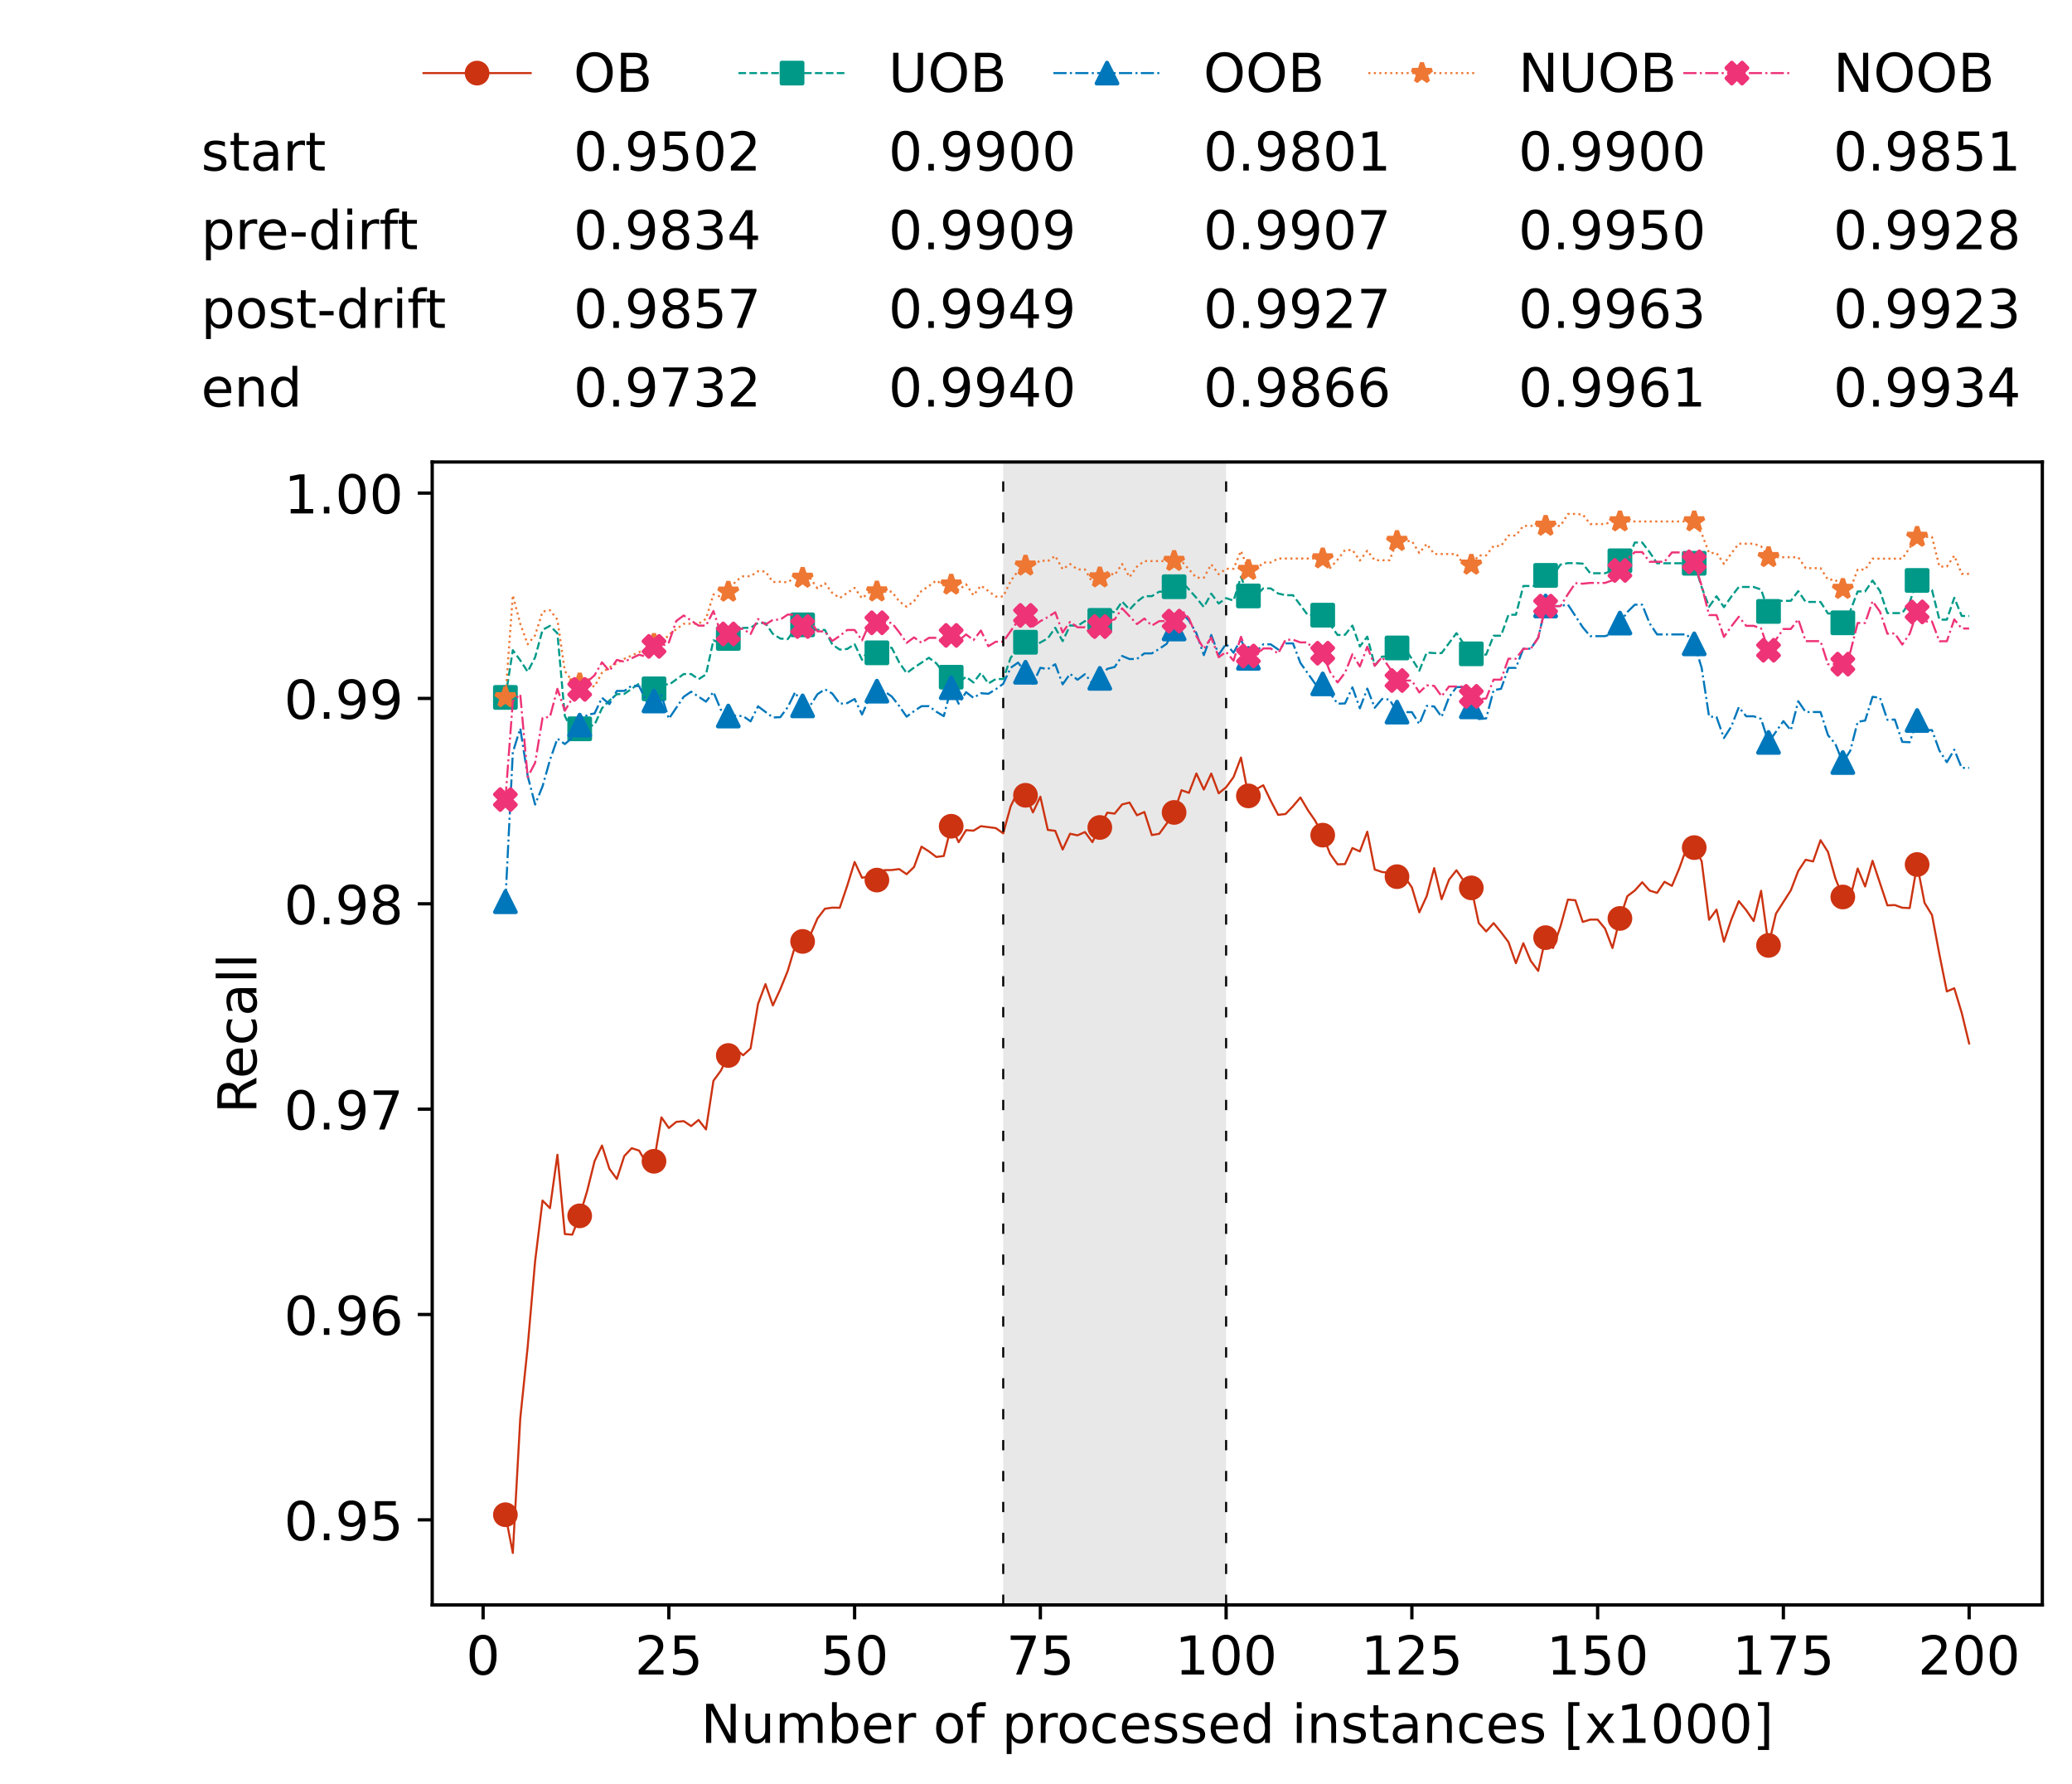 <?xml version="1.0" encoding="utf-8" standalone="no"?>
<!DOCTYPE svg PUBLIC "-//W3C//DTD SVG 1.1//EN"
  "http://www.w3.org/Graphics/SVG/1.1/DTD/svg11.dtd">
<!-- Created with matplotlib (https://matplotlib.org/) -->
<svg height="432.615pt" version="1.1" viewBox="0 0 502.65 432.615" width="502.65pt" xmlns="http://www.w3.org/2000/svg" xmlns:xlink="http://www.w3.org/1999/xlink">
 <defs>
  <style type="text/css">*{stroke-linecap:butt;stroke-linejoin:round;}</style>
 </defs>
 <g id="figure_1">
  <g id="patch_1">
   <path d="M 0 432.615 
L 502.65 432.615 
L 502.65 0 
L 0 0 
z
" style="fill:#ffffff;"/>
  </g>
  <g id="axes_1">
   <g id="patch_2">
    <path d="M 104.85 389.252 
L 495.45 389.252 
L 495.45 112.052 
L 104.85 112.052 
z
" style="fill:#ffffff;"/>
   </g>
   <g id="patch_3">
    <path clip-path="url(#p7bf2593f17)" d="M 297.446 389.252 
L 297.446 112.052 
L 243.372 112.052 
L 243.372 389.252 
z
" style="fill:#d3d3d3;opacity:0.5;"/>
   </g>
   <g id="matplotlib.axis_1">
    <g id="xtick_1">
     <g id="line2d_1">
      <defs>
       <path d="M 0 0 
L 0 3.5 
" id="mf6e83271ad" style="stroke:#000000;stroke-width:0.8;"/>
      </defs>
      <g>
       <use style="stroke:#000000;stroke-width:0.8;" x="117.197" xlink:href="#mf6e83271ad" y="389.252"/>
      </g>
     </g>
     <g id="text_1">
      <!-- 0 -->
      <g transform="translate(113.061 406.13)scale(0.13 -0.13)">
       <defs>
        <path d="M 31.781 66.406 
Q 24.172 66.406 20.328 58.906 
Q 16.5 51.422 16.5 36.375 
Q 16.5 21.391 20.328 13.891 
Q 24.172 6.391 31.781 6.391 
Q 39.453 6.391 43.281 13.891 
Q 47.125 21.391 47.125 36.375 
Q 47.125 51.422 43.281 58.906 
Q 39.453 66.406 31.781 66.406 
z
M 31.781 74.219 
Q 44.047 74.219 50.516 64.516 
Q 56.984 54.828 56.984 36.375 
Q 56.984 17.969 50.516 8.266 
Q 44.047 -1.422 31.781 -1.422 
Q 19.531 -1.422 13.062 8.266 
Q 6.594 17.969 6.594 36.375 
Q 6.594 54.828 13.062 64.516 
Q 19.531 74.219 31.781 74.219 
z
" id="DejaVuSans-48"/>
       </defs>
       <use xlink:href="#DejaVuSans-48"/>
      </g>
     </g>
    </g>
    <g id="xtick_2">
     <g id="line2d_2">
      <g>
       <use style="stroke:#000000;stroke-width:0.8;" x="162.259" xlink:href="#mf6e83271ad" y="389.252"/>
      </g>
     </g>
     <g id="text_2">
      <!-- 25 -->
      <g transform="translate(153.988 406.13)scale(0.13 -0.13)">
       <defs>
        <path d="M 19.188 8.297 
L 53.609 8.297 
L 53.609 0 
L 7.328 0 
L 7.328 8.297 
Q 12.938 14.109 22.625 23.891 
Q 32.328 33.688 34.812 36.531 
Q 39.547 41.844 41.422 45.531 
Q 43.312 49.219 43.312 52.781 
Q 43.312 58.594 39.234 62.25 
Q 35.156 65.922 28.609 65.922 
Q 23.969 65.922 18.812 64.312 
Q 13.672 62.703 7.812 59.422 
L 7.812 69.391 
Q 13.766 71.781 18.938 73 
Q 24.125 74.219 28.422 74.219 
Q 39.75 74.219 46.484 68.547 
Q 53.219 62.891 53.219 53.422 
Q 53.219 48.922 51.531 44.891 
Q 49.859 40.875 45.406 35.406 
Q 44.188 33.984 37.641 27.219 
Q 31.109 20.453 19.188 8.297 
z
" id="DejaVuSans-50"/>
        <path d="M 10.797 72.906 
L 49.516 72.906 
L 49.516 64.594 
L 19.828 64.594 
L 19.828 46.734 
Q 21.969 47.469 24.109 47.828 
Q 26.266 48.188 28.422 48.188 
Q 40.625 48.188 47.75 41.5 
Q 54.891 34.812 54.891 23.391 
Q 54.891 11.625 47.562 5.094 
Q 40.234 -1.422 26.906 -1.422 
Q 22.312 -1.422 17.547 -0.641 
Q 12.797 0.141 7.719 1.703 
L 7.719 11.625 
Q 12.109 9.234 16.797 8.062 
Q 21.484 6.891 26.703 6.891 
Q 35.156 6.891 40.078 11.328 
Q 45.016 15.766 45.016 23.391 
Q 45.016 31 40.078 35.438 
Q 35.156 39.891 26.703 39.891 
Q 22.75 39.891 18.812 39.016 
Q 14.891 38.141 10.797 36.281 
z
" id="DejaVuSans-53"/>
       </defs>
       <use xlink:href="#DejaVuSans-50"/>
       <use x="63.623" xlink:href="#DejaVuSans-53"/>
      </g>
     </g>
    </g>
    <g id="xtick_3">
     <g id="line2d_3">
      <g>
       <use style="stroke:#000000;stroke-width:0.8;" x="207.322" xlink:href="#mf6e83271ad" y="389.252"/>
      </g>
     </g>
     <g id="text_3">
      <!-- 50 -->
      <g transform="translate(199.05 406.13)scale(0.13 -0.13)">
       <use xlink:href="#DejaVuSans-53"/>
       <use x="63.623" xlink:href="#DejaVuSans-48"/>
      </g>
     </g>
    </g>
    <g id="xtick_4">
     <g id="line2d_4">
      <g>
       <use style="stroke:#000000;stroke-width:0.8;" x="252.384" xlink:href="#mf6e83271ad" y="389.252"/>
      </g>
     </g>
     <g id="text_4">
      <!-- 75 -->
      <g transform="translate(244.113 406.13)scale(0.13 -0.13)">
       <defs>
        <path d="M 8.203 72.906 
L 55.078 72.906 
L 55.078 68.703 
L 28.609 0 
L 18.312 0 
L 43.219 64.594 
L 8.203 64.594 
z
" id="DejaVuSans-55"/>
       </defs>
       <use xlink:href="#DejaVuSans-55"/>
       <use x="63.623" xlink:href="#DejaVuSans-53"/>
      </g>
     </g>
    </g>
    <g id="xtick_5">
     <g id="line2d_5">
      <g>
       <use style="stroke:#000000;stroke-width:0.8;" x="297.446" xlink:href="#mf6e83271ad" y="389.252"/>
      </g>
     </g>
     <g id="text_5">
      <!-- 100 -->
      <g transform="translate(285.039 406.13)scale(0.13 -0.13)">
       <defs>
        <path d="M 12.406 8.297 
L 28.516 8.297 
L 28.516 63.922 
L 10.984 60.406 
L 10.984 69.391 
L 28.422 72.906 
L 38.281 72.906 
L 38.281 8.297 
L 54.391 8.297 
L 54.391 0 
L 12.406 0 
z
" id="DejaVuSans-49"/>
       </defs>
       <use xlink:href="#DejaVuSans-49"/>
       <use x="63.623" xlink:href="#DejaVuSans-48"/>
       <use x="127.246" xlink:href="#DejaVuSans-48"/>
      </g>
     </g>
    </g>
    <g id="xtick_6">
     <g id="line2d_6">
      <g>
       <use style="stroke:#000000;stroke-width:0.8;" x="342.509" xlink:href="#mf6e83271ad" y="389.252"/>
      </g>
     </g>
     <g id="text_6">
      <!-- 125 -->
      <g transform="translate(330.102 406.13)scale(0.13 -0.13)">
       <use xlink:href="#DejaVuSans-49"/>
       <use x="63.623" xlink:href="#DejaVuSans-50"/>
       <use x="127.246" xlink:href="#DejaVuSans-53"/>
      </g>
     </g>
    </g>
    <g id="xtick_7">
     <g id="line2d_7">
      <g>
       <use style="stroke:#000000;stroke-width:0.8;" x="387.571" xlink:href="#mf6e83271ad" y="389.252"/>
      </g>
     </g>
     <g id="text_7">
      <!-- 150 -->
      <g transform="translate(375.164 406.13)scale(0.13 -0.13)">
       <use xlink:href="#DejaVuSans-49"/>
       <use x="63.623" xlink:href="#DejaVuSans-53"/>
       <use x="127.246" xlink:href="#DejaVuSans-48"/>
      </g>
     </g>
    </g>
    <g id="xtick_8">
     <g id="line2d_8">
      <g>
       <use style="stroke:#000000;stroke-width:0.8;" x="432.633" xlink:href="#mf6e83271ad" y="389.252"/>
      </g>
     </g>
     <g id="text_8">
      <!-- 175 -->
      <g transform="translate(420.226 406.13)scale(0.13 -0.13)">
       <use xlink:href="#DejaVuSans-49"/>
       <use x="63.623" xlink:href="#DejaVuSans-55"/>
       <use x="127.246" xlink:href="#DejaVuSans-53"/>
      </g>
     </g>
    </g>
    <g id="xtick_9">
     <g id="line2d_9">
      <g>
       <use style="stroke:#000000;stroke-width:0.8;" x="477.695" xlink:href="#mf6e83271ad" y="389.252"/>
      </g>
     </g>
     <g id="text_9">
      <!-- 200 -->
      <g transform="translate(465.289 406.13)scale(0.13 -0.13)">
       <use xlink:href="#DejaVuSans-50"/>
       <use x="63.623" xlink:href="#DejaVuSans-48"/>
       <use x="127.246" xlink:href="#DejaVuSans-48"/>
      </g>
     </g>
    </g>
    <g id="text_10">
     <!-- Number of processed instances [x1000] -->
     <g transform="translate(170.025 422.711)scale(0.13 -0.13)">
      <defs>
       <path d="M 9.812 72.906 
L 23.094 72.906 
L 55.422 11.922 
L 55.422 72.906 
L 64.984 72.906 
L 64.984 0 
L 51.703 0 
L 19.391 60.984 
L 19.391 0 
L 9.812 0 
z
" id="DejaVuSans-78"/>
       <path d="M 8.5 21.578 
L 8.5 54.688 
L 17.484 54.688 
L 17.484 21.922 
Q 17.484 14.156 20.5 10.266 
Q 23.531 6.391 29.594 6.391 
Q 36.859 6.391 41.078 11.031 
Q 45.312 15.672 45.312 23.688 
L 45.312 54.688 
L 54.297 54.688 
L 54.297 0 
L 45.312 0 
L 45.312 8.406 
Q 42.047 3.422 37.719 1 
Q 33.406 -1.422 27.688 -1.422 
Q 18.266 -1.422 13.375 4.438 
Q 8.5 10.297 8.5 21.578 
z
M 31.109 56 
z
" id="DejaVuSans-117"/>
       <path d="M 52 44.188 
Q 55.375 50.25 60.062 53.125 
Q 64.75 56 71.094 56 
Q 79.641 56 84.281 50.016 
Q 88.922 44.047 88.922 33.016 
L 88.922 0 
L 79.891 0 
L 79.891 32.719 
Q 79.891 40.578 77.094 44.375 
Q 74.312 48.188 68.609 48.188 
Q 61.625 48.188 57.562 43.547 
Q 53.516 38.922 53.516 30.906 
L 53.516 0 
L 44.484 0 
L 44.484 32.719 
Q 44.484 40.625 41.703 44.406 
Q 38.922 48.188 33.109 48.188 
Q 26.219 48.188 22.156 43.531 
Q 18.109 38.875 18.109 30.906 
L 18.109 0 
L 9.078 0 
L 9.078 54.688 
L 18.109 54.688 
L 18.109 46.188 
Q 21.188 51.219 25.484 53.609 
Q 29.781 56 35.688 56 
Q 41.656 56 45.828 52.969 
Q 50 49.953 52 44.188 
z
" id="DejaVuSans-109"/>
       <path d="M 48.688 27.297 
Q 48.688 37.203 44.609 42.844 
Q 40.531 48.484 33.406 48.484 
Q 26.266 48.484 22.188 42.844 
Q 18.109 37.203 18.109 27.297 
Q 18.109 17.391 22.188 11.75 
Q 26.266 6.109 33.406 6.109 
Q 40.531 6.109 44.609 11.75 
Q 48.688 17.391 48.688 27.297 
z
M 18.109 46.391 
Q 20.953 51.266 25.266 53.625 
Q 29.594 56 35.594 56 
Q 45.562 56 51.781 48.094 
Q 58.016 40.188 58.016 27.297 
Q 58.016 14.406 51.781 6.484 
Q 45.562 -1.422 35.594 -1.422 
Q 29.594 -1.422 25.266 0.953 
Q 20.953 3.328 18.109 8.203 
L 18.109 0 
L 9.078 0 
L 9.078 75.984 
L 18.109 75.984 
z
" id="DejaVuSans-98"/>
       <path d="M 56.203 29.594 
L 56.203 25.203 
L 14.891 25.203 
Q 15.484 15.922 20.484 11.062 
Q 25.484 6.203 34.422 6.203 
Q 39.594 6.203 44.453 7.469 
Q 49.312 8.734 54.109 11.281 
L 54.109 2.781 
Q 49.266 0.734 44.188 -0.344 
Q 39.109 -1.422 33.891 -1.422 
Q 20.797 -1.422 13.156 6.188 
Q 5.516 13.812 5.516 26.812 
Q 5.516 40.234 12.766 48.109 
Q 20.016 56 32.328 56 
Q 43.359 56 49.781 48.891 
Q 56.203 41.797 56.203 29.594 
z
M 47.219 32.234 
Q 47.125 39.594 43.094 43.984 
Q 39.062 48.391 32.422 48.391 
Q 24.906 48.391 20.391 44.141 
Q 15.875 39.891 15.188 32.172 
z
" id="DejaVuSans-101"/>
       <path d="M 41.109 46.297 
Q 39.594 47.172 37.812 47.578 
Q 36.031 48 33.891 48 
Q 26.266 48 22.188 43.047 
Q 18.109 38.094 18.109 28.812 
L 18.109 0 
L 9.078 0 
L 9.078 54.688 
L 18.109 54.688 
L 18.109 46.188 
Q 20.953 51.172 25.484 53.578 
Q 30.031 56 36.531 56 
Q 37.453 56 38.578 55.875 
Q 39.703 55.766 41.062 55.516 
z
" id="DejaVuSans-114"/>
       <path id="DejaVuSans-32"/>
       <path d="M 30.609 48.391 
Q 23.391 48.391 19.188 42.75 
Q 14.984 37.109 14.984 27.297 
Q 14.984 17.484 19.156 11.844 
Q 23.344 6.203 30.609 6.203 
Q 37.797 6.203 41.984 11.859 
Q 46.188 17.531 46.188 27.297 
Q 46.188 37.016 41.984 42.703 
Q 37.797 48.391 30.609 48.391 
z
M 30.609 56 
Q 42.328 56 49.016 48.375 
Q 55.719 40.766 55.719 27.297 
Q 55.719 13.875 49.016 6.219 
Q 42.328 -1.422 30.609 -1.422 
Q 18.844 -1.422 12.172 6.219 
Q 5.516 13.875 5.516 27.297 
Q 5.516 40.766 12.172 48.375 
Q 18.844 56 30.609 56 
z
" id="DejaVuSans-111"/>
       <path d="M 37.109 75.984 
L 37.109 68.5 
L 28.516 68.5 
Q 23.688 68.5 21.797 66.547 
Q 19.922 64.594 19.922 59.516 
L 19.922 54.688 
L 34.719 54.688 
L 34.719 47.703 
L 19.922 47.703 
L 19.922 0 
L 10.891 0 
L 10.891 47.703 
L 2.297 47.703 
L 2.297 54.688 
L 10.891 54.688 
L 10.891 58.5 
Q 10.891 67.625 15.141 71.797 
Q 19.391 75.984 28.609 75.984 
z
" id="DejaVuSans-102"/>
       <path d="M 18.109 8.203 
L 18.109 -20.797 
L 9.078 -20.797 
L 9.078 54.688 
L 18.109 54.688 
L 18.109 46.391 
Q 20.953 51.266 25.266 53.625 
Q 29.594 56 35.594 56 
Q 45.562 56 51.781 48.094 
Q 58.016 40.188 58.016 27.297 
Q 58.016 14.406 51.781 6.484 
Q 45.562 -1.422 35.594 -1.422 
Q 29.594 -1.422 25.266 0.953 
Q 20.953 3.328 18.109 8.203 
z
M 48.688 27.297 
Q 48.688 37.203 44.609 42.844 
Q 40.531 48.484 33.406 48.484 
Q 26.266 48.484 22.188 42.844 
Q 18.109 37.203 18.109 27.297 
Q 18.109 17.391 22.188 11.75 
Q 26.266 6.109 33.406 6.109 
Q 40.531 6.109 44.609 11.75 
Q 48.688 17.391 48.688 27.297 
z
" id="DejaVuSans-112"/>
       <path d="M 48.781 52.594 
L 48.781 44.188 
Q 44.969 46.297 41.141 47.344 
Q 37.312 48.391 33.406 48.391 
Q 24.656 48.391 19.812 42.844 
Q 14.984 37.312 14.984 27.297 
Q 14.984 17.281 19.812 11.734 
Q 24.656 6.203 33.406 6.203 
Q 37.312 6.203 41.141 7.25 
Q 44.969 8.297 48.781 10.406 
L 48.781 2.094 
Q 45.016 0.344 40.984 -0.531 
Q 36.969 -1.422 32.422 -1.422 
Q 20.062 -1.422 12.781 6.344 
Q 5.516 14.109 5.516 27.297 
Q 5.516 40.672 12.859 48.328 
Q 20.219 56 33.016 56 
Q 37.156 56 41.109 55.141 
Q 45.062 54.297 48.781 52.594 
z
" id="DejaVuSans-99"/>
       <path d="M 44.281 53.078 
L 44.281 44.578 
Q 40.484 46.531 36.375 47.5 
Q 32.281 48.484 27.875 48.484 
Q 21.188 48.484 17.844 46.438 
Q 14.5 44.391 14.5 40.281 
Q 14.5 37.156 16.891 35.375 
Q 19.281 33.594 26.516 31.984 
L 29.594 31.297 
Q 39.156 29.25 43.188 25.516 
Q 47.219 21.781 47.219 15.094 
Q 47.219 7.469 41.188 3.016 
Q 35.156 -1.422 24.609 -1.422 
Q 20.219 -1.422 15.453 -0.562 
Q 10.688 0.297 5.422 2 
L 5.422 11.281 
Q 10.406 8.688 15.234 7.391 
Q 20.062 6.109 24.812 6.109 
Q 31.156 6.109 34.562 8.281 
Q 37.984 10.453 37.984 14.406 
Q 37.984 18.062 35.516 20.016 
Q 33.062 21.969 24.703 23.781 
L 21.578 24.516 
Q 13.234 26.266 9.516 29.906 
Q 5.812 33.547 5.812 39.891 
Q 5.812 47.609 11.281 51.797 
Q 16.75 56 26.812 56 
Q 31.781 56 36.172 55.266 
Q 40.578 54.547 44.281 53.078 
z
" id="DejaVuSans-115"/>
       <path d="M 45.406 46.391 
L 45.406 75.984 
L 54.391 75.984 
L 54.391 0 
L 45.406 0 
L 45.406 8.203 
Q 42.578 3.328 38.25 0.953 
Q 33.938 -1.422 27.875 -1.422 
Q 17.969 -1.422 11.734 6.484 
Q 5.516 14.406 5.516 27.297 
Q 5.516 40.188 11.734 48.094 
Q 17.969 56 27.875 56 
Q 33.938 56 38.25 53.625 
Q 42.578 51.266 45.406 46.391 
z
M 14.797 27.297 
Q 14.797 17.391 18.875 11.75 
Q 22.953 6.109 30.078 6.109 
Q 37.203 6.109 41.297 11.75 
Q 45.406 17.391 45.406 27.297 
Q 45.406 37.203 41.297 42.844 
Q 37.203 48.484 30.078 48.484 
Q 22.953 48.484 18.875 42.844 
Q 14.797 37.203 14.797 27.297 
z
" id="DejaVuSans-100"/>
       <path d="M 9.422 54.688 
L 18.406 54.688 
L 18.406 0 
L 9.422 0 
z
M 9.422 75.984 
L 18.406 75.984 
L 18.406 64.594 
L 9.422 64.594 
z
" id="DejaVuSans-105"/>
       <path d="M 54.891 33.016 
L 54.891 0 
L 45.906 0 
L 45.906 32.719 
Q 45.906 40.484 42.875 44.328 
Q 39.844 48.188 33.797 48.188 
Q 26.516 48.188 22.312 43.547 
Q 18.109 38.922 18.109 30.906 
L 18.109 0 
L 9.078 0 
L 9.078 54.688 
L 18.109 54.688 
L 18.109 46.188 
Q 21.344 51.125 25.703 53.562 
Q 30.078 56 35.797 56 
Q 45.219 56 50.047 50.172 
Q 54.891 44.344 54.891 33.016 
z
" id="DejaVuSans-110"/>
       <path d="M 18.312 70.219 
L 18.312 54.688 
L 36.812 54.688 
L 36.812 47.703 
L 18.312 47.703 
L 18.312 18.016 
Q 18.312 11.328 20.141 9.422 
Q 21.969 7.516 27.594 7.516 
L 36.812 7.516 
L 36.812 0 
L 27.594 0 
Q 17.188 0 13.234 3.875 
Q 9.281 7.766 9.281 18.016 
L 9.281 47.703 
L 2.688 47.703 
L 2.688 54.688 
L 9.281 54.688 
L 9.281 70.219 
z
" id="DejaVuSans-116"/>
       <path d="M 34.281 27.484 
Q 23.391 27.484 19.188 25 
Q 14.984 22.516 14.984 16.5 
Q 14.984 11.719 18.141 8.906 
Q 21.297 6.109 26.703 6.109 
Q 34.188 6.109 38.703 11.406 
Q 43.219 16.703 43.219 25.484 
L 43.219 27.484 
z
M 52.203 31.203 
L 52.203 0 
L 43.219 0 
L 43.219 8.297 
Q 40.141 3.328 35.547 0.953 
Q 30.953 -1.422 24.312 -1.422 
Q 15.922 -1.422 10.953 3.297 
Q 6 8.016 6 15.922 
Q 6 25.141 12.172 29.828 
Q 18.359 34.516 30.609 34.516 
L 43.219 34.516 
L 43.219 35.406 
Q 43.219 41.609 39.141 45 
Q 35.062 48.391 27.688 48.391 
Q 23 48.391 18.547 47.266 
Q 14.109 46.141 10.016 43.891 
L 10.016 52.203 
Q 14.938 54.109 19.578 55.047 
Q 24.219 56 28.609 56 
Q 40.484 56 46.344 49.844 
Q 52.203 43.703 52.203 31.203 
z
" id="DejaVuSans-97"/>
       <path d="M 8.594 75.984 
L 29.297 75.984 
L 29.297 69 
L 17.578 69 
L 17.578 -6.203 
L 29.297 -6.203 
L 29.297 -13.188 
L 8.594 -13.188 
z
" id="DejaVuSans-91"/>
       <path d="M 54.891 54.688 
L 35.109 28.078 
L 55.906 0 
L 45.312 0 
L 29.391 21.484 
L 13.484 0 
L 2.875 0 
L 24.125 28.609 
L 4.688 54.688 
L 15.281 54.688 
L 29.781 35.203 
L 44.281 54.688 
z
" id="DejaVuSans-120"/>
       <path d="M 30.422 75.984 
L 30.422 -13.188 
L 9.719 -13.188 
L 9.719 -6.203 
L 21.391 -6.203 
L 21.391 69 
L 9.719 69 
L 9.719 75.984 
z
" id="DejaVuSans-93"/>
      </defs>
      <use xlink:href="#DejaVuSans-78"/>
      <use x="74.805" xlink:href="#DejaVuSans-117"/>
      <use x="138.184" xlink:href="#DejaVuSans-109"/>
      <use x="235.596" xlink:href="#DejaVuSans-98"/>
      <use x="299.072" xlink:href="#DejaVuSans-101"/>
      <use x="360.596" xlink:href="#DejaVuSans-114"/>
      <use x="401.709" xlink:href="#DejaVuSans-32"/>
      <use x="433.496" xlink:href="#DejaVuSans-111"/>
      <use x="494.678" xlink:href="#DejaVuSans-102"/>
      <use x="529.883" xlink:href="#DejaVuSans-32"/>
      <use x="561.67" xlink:href="#DejaVuSans-112"/>
      <use x="625.146" xlink:href="#DejaVuSans-114"/>
      <use x="664.01" xlink:href="#DejaVuSans-111"/>
      <use x="725.191" xlink:href="#DejaVuSans-99"/>
      <use x="780.172" xlink:href="#DejaVuSans-101"/>
      <use x="841.695" xlink:href="#DejaVuSans-115"/>
      <use x="893.795" xlink:href="#DejaVuSans-115"/>
      <use x="945.895" xlink:href="#DejaVuSans-101"/>
      <use x="1007.418" xlink:href="#DejaVuSans-100"/>
      <use x="1070.895" xlink:href="#DejaVuSans-32"/>
      <use x="1102.682" xlink:href="#DejaVuSans-105"/>
      <use x="1130.465" xlink:href="#DejaVuSans-110"/>
      <use x="1193.844" xlink:href="#DejaVuSans-115"/>
      <use x="1245.943" xlink:href="#DejaVuSans-116"/>
      <use x="1285.152" xlink:href="#DejaVuSans-97"/>
      <use x="1346.432" xlink:href="#DejaVuSans-110"/>
      <use x="1409.811" xlink:href="#DejaVuSans-99"/>
      <use x="1464.791" xlink:href="#DejaVuSans-101"/>
      <use x="1526.314" xlink:href="#DejaVuSans-115"/>
      <use x="1578.414" xlink:href="#DejaVuSans-32"/>
      <use x="1610.201" xlink:href="#DejaVuSans-91"/>
      <use x="1649.215" xlink:href="#DejaVuSans-120"/>
      <use x="1708.395" xlink:href="#DejaVuSans-49"/>
      <use x="1772.018" xlink:href="#DejaVuSans-48"/>
      <use x="1835.641" xlink:href="#DejaVuSans-48"/>
      <use x="1899.264" xlink:href="#DejaVuSans-48"/>
      <use x="1962.887" xlink:href="#DejaVuSans-93"/>
     </g>
    </g>
   </g>
   <g id="matplotlib.axis_2">
    <g id="ytick_1">
     <g id="line2d_10">
      <defs>
       <path d="M 0 0 
L -3.5 0 
" id="mdda15c3b12" style="stroke:#000000;stroke-width:0.8;"/>
      </defs>
      <g>
       <use style="stroke:#000000;stroke-width:0.8;" x="104.85" xlink:href="#mdda15c3b12" y="368.615"/>
      </g>
     </g>
     <g id="text_11">
      <!-- 0.95 -->
      <g transform="translate(68.905 373.554)scale(0.13 -0.13)">
       <defs>
        <path d="M 10.688 12.406 
L 21 12.406 
L 21 0 
L 10.688 0 
z
" id="DejaVuSans-46"/>
        <path d="M 10.984 1.516 
L 10.984 10.5 
Q 14.703 8.734 18.5 7.812 
Q 22.312 6.891 25.984 6.891 
Q 35.75 6.891 40.891 13.453 
Q 46.047 20.016 46.781 33.406 
Q 43.953 29.203 39.594 26.953 
Q 35.25 24.703 29.984 24.703 
Q 19.047 24.703 12.672 31.312 
Q 6.297 37.938 6.297 49.422 
Q 6.297 60.641 12.938 67.422 
Q 19.578 74.219 30.609 74.219 
Q 43.266 74.219 49.922 64.516 
Q 56.594 54.828 56.594 36.375 
Q 56.594 19.141 48.406 8.859 
Q 40.234 -1.422 26.422 -1.422 
Q 22.703 -1.422 18.891 -0.688 
Q 15.094 0.047 10.984 1.516 
z
M 30.609 32.422 
Q 37.25 32.422 41.125 36.953 
Q 45.016 41.5 45.016 49.422 
Q 45.016 57.281 41.125 61.844 
Q 37.25 66.406 30.609 66.406 
Q 23.969 66.406 20.094 61.844 
Q 16.219 57.281 16.219 49.422 
Q 16.219 41.5 20.094 36.953 
Q 23.969 32.422 30.609 32.422 
z
" id="DejaVuSans-57"/>
       </defs>
       <use xlink:href="#DejaVuSans-48"/>
       <use x="63.623" xlink:href="#DejaVuSans-46"/>
       <use x="95.41" xlink:href="#DejaVuSans-57"/>
       <use x="159.033" xlink:href="#DejaVuSans-53"/>
      </g>
     </g>
    </g>
    <g id="ytick_2">
     <g id="line2d_11">
      <g>
       <use style="stroke:#000000;stroke-width:0.8;" x="104.85" xlink:href="#mdda15c3b12" y="318.81"/>
      </g>
     </g>
     <g id="text_12">
      <!-- 0.96 -->
      <g transform="translate(68.905 323.749)scale(0.13 -0.13)">
       <defs>
        <path d="M 33.016 40.375 
Q 26.375 40.375 22.484 35.828 
Q 18.609 31.297 18.609 23.391 
Q 18.609 15.531 22.484 10.953 
Q 26.375 6.391 33.016 6.391 
Q 39.656 6.391 43.531 10.953 
Q 47.406 15.531 47.406 23.391 
Q 47.406 31.297 43.531 35.828 
Q 39.656 40.375 33.016 40.375 
z
M 52.594 71.297 
L 52.594 62.312 
Q 48.875 64.062 45.094 64.984 
Q 41.312 65.922 37.594 65.922 
Q 27.828 65.922 22.672 59.328 
Q 17.531 52.734 16.797 39.406 
Q 19.672 43.656 24.016 45.922 
Q 28.375 48.188 33.594 48.188 
Q 44.578 48.188 50.953 41.516 
Q 57.328 34.859 57.328 23.391 
Q 57.328 12.156 50.688 5.359 
Q 44.047 -1.422 33.016 -1.422 
Q 20.359 -1.422 13.672 8.266 
Q 6.984 17.969 6.984 36.375 
Q 6.984 53.656 15.188 63.938 
Q 23.391 74.219 37.203 74.219 
Q 40.922 74.219 44.703 73.484 
Q 48.484 72.75 52.594 71.297 
z
" id="DejaVuSans-54"/>
       </defs>
       <use xlink:href="#DejaVuSans-48"/>
       <use x="63.623" xlink:href="#DejaVuSans-46"/>
       <use x="95.41" xlink:href="#DejaVuSans-57"/>
       <use x="159.033" xlink:href="#DejaVuSans-54"/>
      </g>
     </g>
    </g>
    <g id="ytick_3">
     <g id="line2d_12">
      <g>
       <use style="stroke:#000000;stroke-width:0.8;" x="104.85" xlink:href="#mdda15c3b12" y="269.005"/>
      </g>
     </g>
     <g id="text_13">
      <!-- 0.97 -->
      <g transform="translate(68.905 273.944)scale(0.13 -0.13)">
       <use xlink:href="#DejaVuSans-48"/>
       <use x="63.623" xlink:href="#DejaVuSans-46"/>
       <use x="95.41" xlink:href="#DejaVuSans-57"/>
       <use x="159.033" xlink:href="#DejaVuSans-55"/>
      </g>
     </g>
    </g>
    <g id="ytick_4">
     <g id="line2d_13">
      <g>
       <use style="stroke:#000000;stroke-width:0.8;" x="104.85" xlink:href="#mdda15c3b12" y="219.2"/>
      </g>
     </g>
     <g id="text_14">
      <!-- 0.98 -->
      <g transform="translate(68.905 224.139)scale(0.13 -0.13)">
       <defs>
        <path d="M 31.781 34.625 
Q 24.75 34.625 20.719 30.859 
Q 16.703 27.094 16.703 20.516 
Q 16.703 13.922 20.719 10.156 
Q 24.75 6.391 31.781 6.391 
Q 38.812 6.391 42.859 10.172 
Q 46.922 13.969 46.922 20.516 
Q 46.922 27.094 42.891 30.859 
Q 38.875 34.625 31.781 34.625 
z
M 21.922 38.812 
Q 15.578 40.375 12.031 44.719 
Q 8.5 49.078 8.5 55.328 
Q 8.5 64.062 14.719 69.141 
Q 20.953 74.219 31.781 74.219 
Q 42.672 74.219 48.875 69.141 
Q 55.078 64.062 55.078 55.328 
Q 55.078 49.078 51.531 44.719 
Q 48 40.375 41.703 38.812 
Q 48.828 37.156 52.797 32.312 
Q 56.781 27.484 56.781 20.516 
Q 56.781 9.906 50.312 4.234 
Q 43.844 -1.422 31.781 -1.422 
Q 19.734 -1.422 13.25 4.234 
Q 6.781 9.906 6.781 20.516 
Q 6.781 27.484 10.781 32.312 
Q 14.797 37.156 21.922 38.812 
z
M 18.312 54.391 
Q 18.312 48.734 21.844 45.562 
Q 25.391 42.391 31.781 42.391 
Q 38.141 42.391 41.719 45.562 
Q 45.312 48.734 45.312 54.391 
Q 45.312 60.062 41.719 63.234 
Q 38.141 66.406 31.781 66.406 
Q 25.391 66.406 21.844 63.234 
Q 18.312 60.062 18.312 54.391 
z
" id="DejaVuSans-56"/>
       </defs>
       <use xlink:href="#DejaVuSans-48"/>
       <use x="63.623" xlink:href="#DejaVuSans-46"/>
       <use x="95.41" xlink:href="#DejaVuSans-57"/>
       <use x="159.033" xlink:href="#DejaVuSans-56"/>
      </g>
     </g>
    </g>
    <g id="ytick_5">
     <g id="line2d_14">
      <g>
       <use style="stroke:#000000;stroke-width:0.8;" x="104.85" xlink:href="#mdda15c3b12" y="169.394"/>
      </g>
     </g>
     <g id="text_15">
      <!-- 0.99 -->
      <g transform="translate(68.905 174.333)scale(0.13 -0.13)">
       <use xlink:href="#DejaVuSans-48"/>
       <use x="63.623" xlink:href="#DejaVuSans-46"/>
       <use x="95.41" xlink:href="#DejaVuSans-57"/>
       <use x="159.033" xlink:href="#DejaVuSans-57"/>
      </g>
     </g>
    </g>
    <g id="ytick_6">
     <g id="line2d_15">
      <g>
       <use style="stroke:#000000;stroke-width:0.8;" x="104.85" xlink:href="#mdda15c3b12" y="119.589"/>
      </g>
     </g>
     <g id="text_16">
      <!-- 1.00 -->
      <g transform="translate(68.905 124.528)scale(0.13 -0.13)">
       <use xlink:href="#DejaVuSans-49"/>
       <use x="63.623" xlink:href="#DejaVuSans-46"/>
       <use x="95.41" xlink:href="#DejaVuSans-48"/>
       <use x="159.033" xlink:href="#DejaVuSans-48"/>
      </g>
     </g>
    </g>
    <g id="text_17">
     <!-- Recall -->
     <g transform="translate(62.201 270.044)rotate(-90)scale(0.13 -0.13)">
      <defs>
       <path d="M 44.391 34.188 
Q 47.562 33.109 50.562 29.594 
Q 53.562 26.078 56.594 19.922 
L 66.609 0 
L 56 0 
L 46.688 18.703 
Q 43.062 26.031 39.672 28.422 
Q 36.281 30.812 30.422 30.812 
L 19.672 30.812 
L 19.672 0 
L 9.812 0 
L 9.812 72.906 
L 32.078 72.906 
Q 44.578 72.906 50.734 67.672 
Q 56.891 62.453 56.891 51.906 
Q 56.891 45.016 53.688 40.469 
Q 50.484 35.938 44.391 34.188 
z
M 19.672 64.797 
L 19.672 38.922 
L 32.078 38.922 
Q 39.203 38.922 42.844 42.219 
Q 46.484 45.516 46.484 51.906 
Q 46.484 58.297 42.844 61.547 
Q 39.203 64.797 32.078 64.797 
z
" id="DejaVuSans-82"/>
       <path d="M 9.422 75.984 
L 18.406 75.984 
L 18.406 0 
L 9.422 0 
z
" id="DejaVuSans-108"/>
      </defs>
      <use xlink:href="#DejaVuSans-82"/>
      <use x="64.982" xlink:href="#DejaVuSans-101"/>
      <use x="126.506" xlink:href="#DejaVuSans-99"/>
      <use x="181.486" xlink:href="#DejaVuSans-97"/>
      <use x="242.766" xlink:href="#DejaVuSans-108"/>
      <use x="270.549" xlink:href="#DejaVuSans-108"/>
     </g>
    </g>
   </g>
   <g id="line2d_16"/>
   <g id="line2d_17"/>
   <g id="line2d_18"/>
   <g id="line2d_19"/>
   <g id="line2d_20"/>
   <g id="line2d_21">
    <path clip-path="url(#p7bf2593f17)" d="M 122.605 367.376 
L 124.407 376.652 
L 126.21 344.029 
L 128.012 326.628 
L 129.815 305.865 
L 131.617 291.175 
L 133.419 293.015 
L 135.222 280.064 
L 137.024 299.303 
L 138.827 299.443 
L 140.629 294.883 
L 142.432 288.877 
L 144.234 281.631 
L 146.037 277.832 
L 147.839 283.48 
L 149.642 285.942 
L 151.444 280.382 
L 153.247 278.472 
L 155.049 279.06 
L 156.852 282.182 
L 158.654 281.651 
L 160.457 270.998 
L 162.259 273.579 
L 164.062 272.094 
L 165.864 271.913 
L 167.667 273.11 
L 169.469 271.628 
L 171.272 273.929 
L 173.074 262.13 
L 174.877 259.663 
L 176.679 255.992 
L 178.482 254.475 
L 180.284 255.936 
L 182.087 254.285 
L 183.889 243.491 
L 185.692 238.682 
L 187.494 243.85 
L 189.297 239.924 
L 191.099 235.481 
L 192.902 229.416 
L 194.704 228.327 
L 196.507 226.947 
L 198.309 222.759 
L 200.112 220.393 
L 201.914 220.133 
L 203.717 220.163 
L 205.519 214.851 
L 207.322 209.06 
L 209.124 212.893 
L 210.927 212.53 
L 212.729 213.452 
L 214.532 211.04 
L 216.334 211.013 
L 218.137 210.779 
L 219.939 212.019 
L 221.742 210.273 
L 223.544 205.344 
L 225.347 206.49 
L 227.149 207.844 
L 228.952 207.602 
L 230.754 200.391 
L 232.557 204.268 
L 234.359 201.343 
L 236.162 201.468 
L 237.964 200.374 
L 241.569 200.841 
L 243.372 202.118 
L 245.174 195.587 
L 246.976 191.827 
L 248.779 192.88 
L 250.581 197.032 
L 252.384 193.22 
L 254.186 201.275 
L 255.989 201.51 
L 257.791 206.04 
L 259.594 202.208 
L 261.396 202.6 
L 263.199 201.798 
L 265.001 204.248 
L 268.606 197.095 
L 270.409 197.331 
L 272.211 195.106 
L 274.014 194.651 
L 275.816 197.731 
L 277.619 196.94 
L 279.421 202.533 
L 281.224 202.221 
L 283.026 199.755 
L 284.829 197.041 
L 286.631 191.657 
L 288.434 192.29 
L 290.236 187.594 
L 292.039 191.495 
L 293.841 187.614 
L 295.644 192.403 
L 297.446 190.936 
L 299.249 188.471 
L 301.051 183.723 
L 302.854 193.032 
L 304.656 191.466 
L 306.459 190.453 
L 308.261 194.195 
L 310.064 197.634 
L 311.866 197.425 
L 313.669 195.538 
L 315.471 193.412 
L 317.274 196.47 
L 319.076 199.092 
L 320.879 202.55 
L 322.681 207.12 
L 324.484 209.639 
L 326.286 209.576 
L 328.089 205.675 
L 329.891 206.5 
L 331.694 201.712 
L 333.496 210.883 
L 335.299 211.503 
L 337.101 211.662 
L 338.904 212.622 
L 340.706 212.622 
L 342.509 215.215 
L 344.311 221.264 
L 346.114 217.33 
L 347.916 210.548 
L 349.719 218.095 
L 351.521 213.351 
L 353.324 211.069 
L 355.126 213.691 
L 356.928 215.34 
L 358.731 223.877 
L 360.533 225.903 
L 362.336 223.885 
L 364.138 226.085 
L 365.941 228.474 
L 367.743 233.609 
L 369.546 228.764 
L 371.348 233.045 
L 373.151 235.477 
L 374.953 227.412 
L 376.756 229.928 
L 378.558 224.685 
L 380.361 218.184 
L 382.163 218.337 
L 383.966 223.597 
L 385.768 223.033 
L 387.571 223.033 
L 389.373 225.219 
L 391.176 229.937 
L 392.978 222.754 
L 394.781 217.349 
L 396.583 215.984 
L 398.386 213.978 
L 400.188 215.995 
L 401.991 216.558 
L 403.793 213.865 
L 405.596 214.855 
L 407.398 210.574 
L 409.201 205.492 
L 411.003 205.573 
L 412.806 208.849 
L 414.608 223.079 
L 416.411 220.618 
L 418.213 228.385 
L 420.016 222.989 
L 421.818 218.548 
L 423.621 220.752 
L 425.423 223.387 
L 427.226 216.047 
L 429.028 229.293 
L 430.831 221.591 
L 434.436 215.945 
L 436.238 211.247 
L 438.041 208.512 
L 439.843 208.933 
L 441.646 203.772 
L 443.448 206.601 
L 445.251 213.042 
L 447.053 217.549 
L 448.856 217.617 
L 450.658 210.64 
L 452.461 215.001 
L 454.263 208.773 
L 457.868 219.582 
L 459.671 219.507 
L 461.473 220.156 
L 463.276 220.242 
L 465.078 209.673 
L 466.881 218.983 
L 468.683 221.91 
L 470.485 231.488 
L 472.288 240.458 
L 474.09 239.687 
L 475.893 245.64 
L 477.695 253.08 
L 477.695 253.08 
" style="fill:none;stroke:#cc3311;stroke-linecap:square;stroke-width:0.5;"/>
    <defs>
     <path d="M 0 2.5 
C 0.663 2.5 1.299 2.237 1.768 1.768 
C 2.237 1.299 2.5 0.663 2.5 0 
C 2.5 -0.663 2.237 -1.299 1.768 -1.768 
C 1.299 -2.237 0.663 -2.5 0 -2.5 
C -0.663 -2.5 -1.299 -2.237 -1.768 -1.768 
C -2.237 -1.299 -2.5 -0.663 -2.5 0 
C -2.5 0.663 -2.237 1.299 -1.768 1.768 
C -1.299 2.237 -0.663 2.5 0 2.5 
z
" id="md2dd1ae22d" style="stroke:#cc3311;"/>
    </defs>
    <g clip-path="url(#p7bf2593f17)">
     <use style="fill:#cc3311;stroke:#cc3311;" x="122.605" xlink:href="#md2dd1ae22d" y="367.376"/>
     <use style="fill:#cc3311;stroke:#cc3311;" x="140.629" xlink:href="#md2dd1ae22d" y="294.883"/>
     <use style="fill:#cc3311;stroke:#cc3311;" x="158.654" xlink:href="#md2dd1ae22d" y="281.651"/>
     <use style="fill:#cc3311;stroke:#cc3311;" x="176.679" xlink:href="#md2dd1ae22d" y="255.992"/>
     <use style="fill:#cc3311;stroke:#cc3311;" x="194.704" xlink:href="#md2dd1ae22d" y="228.327"/>
     <use style="fill:#cc3311;stroke:#cc3311;" x="212.729" xlink:href="#md2dd1ae22d" y="213.452"/>
     <use style="fill:#cc3311;stroke:#cc3311;" x="230.754" xlink:href="#md2dd1ae22d" y="200.391"/>
     <use style="fill:#cc3311;stroke:#cc3311;" x="248.779" xlink:href="#md2dd1ae22d" y="192.88"/>
     <use style="fill:#cc3311;stroke:#cc3311;" x="266.804" xlink:href="#md2dd1ae22d" y="200.69"/>
     <use style="fill:#cc3311;stroke:#cc3311;" x="284.829" xlink:href="#md2dd1ae22d" y="197.041"/>
     <use style="fill:#cc3311;stroke:#cc3311;" x="302.854" xlink:href="#md2dd1ae22d" y="193.032"/>
     <use style="fill:#cc3311;stroke:#cc3311;" x="320.879" xlink:href="#md2dd1ae22d" y="202.55"/>
     <use style="fill:#cc3311;stroke:#cc3311;" x="338.904" xlink:href="#md2dd1ae22d" y="212.622"/>
     <use style="fill:#cc3311;stroke:#cc3311;" x="356.928" xlink:href="#md2dd1ae22d" y="215.34"/>
     <use style="fill:#cc3311;stroke:#cc3311;" x="374.953" xlink:href="#md2dd1ae22d" y="227.412"/>
     <use style="fill:#cc3311;stroke:#cc3311;" x="392.978" xlink:href="#md2dd1ae22d" y="222.754"/>
     <use style="fill:#cc3311;stroke:#cc3311;" x="411.003" xlink:href="#md2dd1ae22d" y="205.573"/>
     <use style="fill:#cc3311;stroke:#cc3311;" x="429.028" xlink:href="#md2dd1ae22d" y="229.293"/>
     <use style="fill:#cc3311;stroke:#cc3311;" x="447.053" xlink:href="#md2dd1ae22d" y="217.549"/>
     <use style="fill:#cc3311;stroke:#cc3311;" x="465.078" xlink:href="#md2dd1ae22d" y="209.673"/>
    </g>
   </g>
   <g id="line2d_22"/>
   <g id="line2d_23"/>
   <g id="line2d_24"/>
   <g id="line2d_25"/>
   <g id="line2d_26">
    <path clip-path="url(#p7bf2593f17)" d="M 122.605 169.147 
L 124.407 157.685 
L 126.21 160.148 
L 128.012 162.911 
L 129.815 159.408 
L 131.617 152.771 
L 133.419 151.795 
L 135.222 153.588 
L 137.024 173.641 
L 138.827 177.291 
L 144.234 175.787 
L 146.037 171.772 
L 147.839 169.913 
L 149.642 168.356 
L 151.444 168.305 
L 155.049 165.786 
L 156.852 167.174 
L 158.654 167.068 
L 160.457 165.737 
L 162.259 166.098 
L 165.864 163.478 
L 167.667 163.478 
L 169.469 164.741 
L 171.272 163.572 
L 173.074 155.29 
L 174.877 156.032 
L 176.679 154.845 
L 178.482 153.48 
L 180.284 152.281 
L 182.087 152.281 
L 183.889 151.066 
L 185.692 151.134 
L 187.494 153.745 
L 189.297 154.876 
L 191.099 155.014 
L 192.902 152.573 
L 194.704 151.548 
L 196.507 152.832 
L 198.309 152.737 
L 200.112 152.783 
L 201.914 156.324 
L 203.717 157.55 
L 205.519 157.399 
L 207.322 156.241 
L 209.124 160.025 
L 210.927 157.245 
L 212.729 158.329 
L 214.532 157.114 
L 216.334 157.107 
L 218.137 160.664 
L 219.939 163.259 
L 221.742 161.92 
L 225.347 159.531 
L 227.149 160.884 
L 228.952 163.218 
L 230.754 164.244 
L 232.557 165.541 
L 234.359 164.142 
L 236.162 165.523 
L 237.964 163.191 
L 239.767 165.776 
L 241.569 164.685 
L 243.372 164.685 
L 245.174 159.552 
L 246.976 157.062 
L 248.779 155.769 
L 250.581 157.115 
L 252.384 155.818 
L 254.186 154.841 
L 255.989 152.247 
L 257.791 155.502 
L 259.594 151.671 
L 261.396 151.801 
L 263.199 150.632 
L 265.001 152.831 
L 266.804 150.46 
L 268.606 147.879 
L 270.409 148.568 
L 272.211 145.89 
L 274.014 147.853 
L 275.816 145.928 
L 277.619 144.59 
L 279.421 144.59 
L 281.224 143.497 
L 283.026 143.497 
L 284.829 142.3 
L 286.631 140.954 
L 290.236 144.993 
L 292.039 147.237 
L 293.841 143.982 
L 295.644 146.376 
L 297.446 145.065 
L 299.249 145.675 
L 301.051 139.884 
L 302.854 144.538 
L 304.656 144.538 
L 306.459 142.707 
L 308.261 142.707 
L 310.064 143.942 
L 311.866 144.362 
L 313.669 144.362 
L 317.274 149.199 
L 320.879 149.199 
L 322.681 151.484 
L 324.484 154.003 
L 326.286 153.961 
L 328.089 151.717 
L 329.891 156.799 
L 331.694 154.405 
L 333.496 161.387 
L 335.299 159.24 
L 337.101 159.24 
L 338.904 157.153 
L 340.706 157.153 
L 342.509 159.774 
L 344.311 162.67 
L 346.114 158.262 
L 347.916 158.398 
L 349.719 158.398 
L 353.324 153.561 
L 355.126 156.182 
L 356.928 158.576 
L 358.731 158.913 
L 360.533 158.754 
L 362.336 154.185 
L 364.138 154.185 
L 365.941 149.103 
L 367.743 149.103 
L 369.546 142.121 
L 373.151 142.121 
L 374.953 139.553 
L 376.756 139.553 
L 378.558 136.932 
L 380.361 136.578 
L 382.163 136.578 
L 383.966 136.703 
L 385.768 139.031 
L 389.373 139.031 
L 391.176 138.402 
L 392.978 136.007 
L 394.781 135.953 
L 396.583 131.584 
L 398.386 131.584 
L 400.188 133.934 
L 401.991 136.611 
L 411.003 136.611 
L 412.806 142.403 
L 414.608 147.146 
L 416.411 144.605 
L 418.213 147.254 
L 420.016 144.687 
L 421.818 142.359 
L 425.423 142.359 
L 427.226 142.989 
L 429.028 148.287 
L 430.831 145.72 
L 434.436 145.72 
L 436.238 143.37 
L 438.041 145.991 
L 441.646 145.991 
L 443.448 148.789 
L 445.251 148.789 
L 447.053 151.053 
L 448.856 148.191 
L 450.658 143.448 
L 452.461 143.448 
L 454.263 140.799 
L 456.066 143.34 
L 457.868 148.695 
L 461.473 148.695 
L 463.276 146.074 
L 465.078 140.776 
L 466.881 143.103 
L 468.683 143.103 
L 470.485 150.286 
L 472.288 150.286 
L 474.09 144.988 
L 475.893 149.396 
L 477.695 149.396 
L 477.695 149.396 
" style="fill:none;stroke:#009988;stroke-dasharray:1.85,0.8;stroke-dashoffset:0;stroke-width:0.5;"/>
    <defs>
     <path d="M -2.5 2.5 
L 2.5 2.5 
L 2.5 -2.5 
L -2.5 -2.5 
z
" id="ma3666ea18a" style="stroke:#009988;stroke-linejoin:miter;"/>
    </defs>
    <g clip-path="url(#p7bf2593f17)">
     <use style="fill:#009988;stroke:#009988;stroke-linejoin:miter;" x="122.605" xlink:href="#ma3666ea18a" y="169.147"/>
     <use style="fill:#009988;stroke:#009988;stroke-linejoin:miter;" x="140.629" xlink:href="#ma3666ea18a" y="176.762"/>
     <use style="fill:#009988;stroke:#009988;stroke-linejoin:miter;" x="158.654" xlink:href="#ma3666ea18a" y="167.068"/>
     <use style="fill:#009988;stroke:#009988;stroke-linejoin:miter;" x="176.679" xlink:href="#ma3666ea18a" y="154.845"/>
     <use style="fill:#009988;stroke:#009988;stroke-linejoin:miter;" x="194.704" xlink:href="#ma3666ea18a" y="151.548"/>
     <use style="fill:#009988;stroke:#009988;stroke-linejoin:miter;" x="212.729" xlink:href="#ma3666ea18a" y="158.329"/>
     <use style="fill:#009988;stroke:#009988;stroke-linejoin:miter;" x="230.754" xlink:href="#ma3666ea18a" y="164.244"/>
     <use style="fill:#009988;stroke:#009988;stroke-linejoin:miter;" x="248.779" xlink:href="#ma3666ea18a" y="155.769"/>
     <use style="fill:#009988;stroke:#009988;stroke-linejoin:miter;" x="266.804" xlink:href="#ma3666ea18a" y="150.46"/>
     <use style="fill:#009988;stroke:#009988;stroke-linejoin:miter;" x="284.829" xlink:href="#ma3666ea18a" y="142.3"/>
     <use style="fill:#009988;stroke:#009988;stroke-linejoin:miter;" x="302.854" xlink:href="#ma3666ea18a" y="144.538"/>
     <use style="fill:#009988;stroke:#009988;stroke-linejoin:miter;" x="320.879" xlink:href="#ma3666ea18a" y="149.199"/>
     <use style="fill:#009988;stroke:#009988;stroke-linejoin:miter;" x="338.904" xlink:href="#ma3666ea18a" y="157.153"/>
     <use style="fill:#009988;stroke:#009988;stroke-linejoin:miter;" x="356.928" xlink:href="#ma3666ea18a" y="158.576"/>
     <use style="fill:#009988;stroke:#009988;stroke-linejoin:miter;" x="374.953" xlink:href="#ma3666ea18a" y="139.553"/>
     <use style="fill:#009988;stroke:#009988;stroke-linejoin:miter;" x="392.978" xlink:href="#ma3666ea18a" y="136.007"/>
     <use style="fill:#009988;stroke:#009988;stroke-linejoin:miter;" x="411.003" xlink:href="#ma3666ea18a" y="136.611"/>
     <use style="fill:#009988;stroke:#009988;stroke-linejoin:miter;" x="429.028" xlink:href="#ma3666ea18a" y="148.287"/>
     <use style="fill:#009988;stroke:#009988;stroke-linejoin:miter;" x="447.053" xlink:href="#ma3666ea18a" y="151.053"/>
     <use style="fill:#009988;stroke:#009988;stroke-linejoin:miter;" x="465.078" xlink:href="#ma3666ea18a" y="140.776"/>
    </g>
   </g>
   <g id="line2d_27"/>
   <g id="line2d_28"/>
   <g id="line2d_29"/>
   <g id="line2d_30"/>
   <g id="line2d_31">
    <path clip-path="url(#p7bf2593f17)" d="M 122.605 218.704 
L 124.407 182.463 
L 126.21 176.667 
L 128.012 188.203 
L 129.815 195.125 
L 131.617 190.714 
L 133.419 184.318 
L 135.222 179.136 
L 137.024 180.463 
L 138.827 178.903 
L 140.629 175.869 
L 142.432 173.33 
L 144.234 173.046 
L 146.037 169.228 
L 147.839 170.778 
L 149.642 167.578 
L 151.444 167.573 
L 153.247 166.311 
L 155.049 166.41 
L 156.852 170.233 
L 158.654 170.02 
L 160.457 168.689 
L 162.259 174.32 
L 165.864 168.991 
L 167.667 167.758 
L 171.272 170.174 
L 173.074 167.82 
L 174.877 172.144 
L 176.679 173.661 
L 178.482 173.585 
L 180.284 173.69 
L 182.087 174.954 
L 183.889 171.31 
L 187.494 174.009 
L 189.297 173.942 
L 191.099 171.512 
L 192.902 167.864 
L 194.704 171.197 
L 196.507 171.197 
L 198.309 168.373 
L 200.112 167.168 
L 201.914 168.218 
L 203.717 170.677 
L 205.519 170.526 
L 207.322 169.534 
L 209.124 173.294 
L 210.927 169.197 
L 212.729 167.628 
L 214.532 167.646 
L 216.334 168.929 
L 218.137 171.223 
L 219.939 173.817 
L 221.742 172.478 
L 223.544 171.278 
L 225.347 171.261 
L 227.149 172.614 
L 228.952 173.69 
L 230.754 166.8 
L 232.557 170.671 
L 234.359 167.873 
L 236.162 169.254 
L 237.964 168.131 
L 239.767 168.262 
L 241.569 167.172 
L 243.372 165.847 
L 245.174 161.959 
L 246.976 160.701 
L 248.779 163.048 
L 250.581 165.853 
L 252.384 161.962 
L 254.186 162.276 
L 255.989 161.097 
L 257.791 165.979 
L 259.594 163.425 
L 261.396 164.866 
L 263.199 163.513 
L 265.001 165.713 
L 266.804 164.527 
L 268.606 162.222 
L 270.409 161.769 
L 272.211 159.091 
L 274.014 159.845 
L 275.816 159.807 
L 277.619 158.468 
L 279.421 158.468 
L 281.224 157.376 
L 283.026 156.143 
L 284.829 152.551 
L 286.631 148.513 
L 288.434 150.521 
L 290.236 153.568 
L 292.039 158.883 
L 293.841 154.001 
L 295.644 158.789 
L 297.446 156.168 
L 299.249 158.315 
L 301.051 155.014 
L 302.854 159.669 
L 304.656 158.102 
L 306.459 156.271 
L 308.261 156.271 
L 310.064 157.507 
L 311.866 156.039 
L 313.669 156.039 
L 315.471 160.783 
L 319.076 165.869 
L 320.879 165.869 
L 322.681 168.154 
L 324.484 170.674 
L 326.286 170.61 
L 328.089 166.71 
L 329.891 171.792 
L 331.694 167.003 
L 333.496 171.657 
L 335.299 169.511 
L 337.101 169.67 
L 338.904 172.717 
L 342.509 172.717 
L 344.311 175.612 
L 346.114 171.205 
L 347.916 171.341 
L 349.719 173.856 
L 351.521 169.113 
L 353.324 166.647 
L 355.126 166.647 
L 356.928 171.436 
L 358.731 174.394 
L 360.533 174.235 
L 362.336 167.381 
L 364.138 167.067 
L 365.941 161.985 
L 367.743 161.985 
L 369.546 157.33 
L 371.348 157.33 
L 373.151 154.681 
L 374.953 146.979 
L 378.558 146.979 
L 380.361 146.624 
L 383.966 152.147 
L 385.768 154.286 
L 389.373 154.286 
L 391.176 153.657 
L 394.781 148.437 
L 396.583 146.662 
L 398.386 146.662 
L 400.188 151.194 
L 401.991 153.872 
L 409.201 153.872 
L 411.003 156.156 
L 412.806 161.948 
L 414.608 173.806 
L 416.411 173.886 
L 418.213 179.004 
L 420.016 176.175 
L 421.818 171.521 
L 423.621 173.725 
L 425.423 173.725 
L 427.226 174.354 
L 429.028 180.058 
L 432.633 174.897 
L 434.436 177.12 
L 436.238 170.072 
L 438.041 172.693 
L 441.646 172.693 
L 443.448 178.289 
L 445.251 180.436 
L 447.053 184.943 
L 448.856 182.081 
L 450.658 175.058 
L 452.461 174.764 
L 454.263 169.001 
L 456.066 169.236 
L 457.868 174.592 
L 459.671 174.516 
L 461.473 179.93 
L 463.276 180.015 
L 465.078 174.745 
L 466.881 177.073 
L 468.683 177.073 
L 470.485 182.033 
L 472.288 184.863 
L 474.09 181.828 
L 475.893 186.236 
L 477.695 186.236 
L 477.695 186.236 
" style="fill:none;stroke:#0077bb;stroke-dasharray:3.2,0.8,0.5,0.8;stroke-dashoffset:0;stroke-width:0.5;"/>
    <defs>
     <path d="M 0 -2.5 
L -2.5 2.5 
L 2.5 2.5 
z
" id="m99a4afb093" style="stroke:#0077bb;stroke-linejoin:miter;"/>
    </defs>
    <g clip-path="url(#p7bf2593f17)">
     <use style="fill:#0077bb;stroke:#0077bb;stroke-linejoin:miter;" x="122.605" xlink:href="#m99a4afb093" y="218.704"/>
     <use style="fill:#0077bb;stroke:#0077bb;stroke-linejoin:miter;" x="140.629" xlink:href="#m99a4afb093" y="175.869"/>
     <use style="fill:#0077bb;stroke:#0077bb;stroke-linejoin:miter;" x="158.654" xlink:href="#m99a4afb093" y="170.02"/>
     <use style="fill:#0077bb;stroke:#0077bb;stroke-linejoin:miter;" x="176.679" xlink:href="#m99a4afb093" y="173.661"/>
     <use style="fill:#0077bb;stroke:#0077bb;stroke-linejoin:miter;" x="194.704" xlink:href="#m99a4afb093" y="171.197"/>
     <use style="fill:#0077bb;stroke:#0077bb;stroke-linejoin:miter;" x="212.729" xlink:href="#m99a4afb093" y="167.628"/>
     <use style="fill:#0077bb;stroke:#0077bb;stroke-linejoin:miter;" x="230.754" xlink:href="#m99a4afb093" y="166.8"/>
     <use style="fill:#0077bb;stroke:#0077bb;stroke-linejoin:miter;" x="248.779" xlink:href="#m99a4afb093" y="163.048"/>
     <use style="fill:#0077bb;stroke:#0077bb;stroke-linejoin:miter;" x="266.804" xlink:href="#m99a4afb093" y="164.527"/>
     <use style="fill:#0077bb;stroke:#0077bb;stroke-linejoin:miter;" x="284.829" xlink:href="#m99a4afb093" y="152.551"/>
     <use style="fill:#0077bb;stroke:#0077bb;stroke-linejoin:miter;" x="302.854" xlink:href="#m99a4afb093" y="159.669"/>
     <use style="fill:#0077bb;stroke:#0077bb;stroke-linejoin:miter;" x="320.879" xlink:href="#m99a4afb093" y="165.869"/>
     <use style="fill:#0077bb;stroke:#0077bb;stroke-linejoin:miter;" x="338.904" xlink:href="#m99a4afb093" y="172.717"/>
     <use style="fill:#0077bb;stroke:#0077bb;stroke-linejoin:miter;" x="356.928" xlink:href="#m99a4afb093" y="171.436"/>
     <use style="fill:#0077bb;stroke:#0077bb;stroke-linejoin:miter;" x="374.953" xlink:href="#m99a4afb093" y="146.979"/>
     <use style="fill:#0077bb;stroke:#0077bb;stroke-linejoin:miter;" x="392.978" xlink:href="#m99a4afb093" y="151.112"/>
     <use style="fill:#0077bb;stroke:#0077bb;stroke-linejoin:miter;" x="411.003" xlink:href="#m99a4afb093" y="156.156"/>
     <use style="fill:#0077bb;stroke:#0077bb;stroke-linejoin:miter;" x="429.028" xlink:href="#m99a4afb093" y="180.058"/>
     <use style="fill:#0077bb;stroke:#0077bb;stroke-linejoin:miter;" x="447.053" xlink:href="#m99a4afb093" y="184.943"/>
     <use style="fill:#0077bb;stroke:#0077bb;stroke-linejoin:miter;" x="465.078" xlink:href="#m99a4afb093" y="174.745"/>
    </g>
   </g>
   <g id="line2d_32"/>
   <g id="line2d_33"/>
   <g id="line2d_34"/>
   <g id="line2d_35"/>
   <g id="line2d_36">
    <path clip-path="url(#p7bf2593f17)" d="M 122.605 169.147 
L 124.407 144.368 
L 126.21 151.27 
L 128.012 156.252 
L 129.815 154.081 
L 131.617 148.332 
L 133.419 147.991 
L 135.222 150.259 
L 137.024 162.738 
L 138.827 165.215 
L 140.629 165.783 
L 142.432 166.235 
L 144.234 166.497 
L 146.037 163.146 
L 147.839 161.862 
L 151.444 159.792 
L 155.049 158.17 
L 156.852 157.473 
L 158.654 156.181 
L 160.457 156.181 
L 162.259 153.907 
L 165.864 151.288 
L 169.469 151.26 
L 171.272 150.091 
L 173.074 144.163 
L 174.877 144.72 
L 176.679 143.533 
L 178.482 140.952 
L 180.284 139.753 
L 182.087 139.753 
L 183.889 138.539 
L 185.692 138.607 
L 187.494 141.164 
L 189.297 141.097 
L 191.099 141.236 
L 192.902 140.003 
L 194.704 140.163 
L 196.507 140.163 
L 198.309 142.704 
L 200.112 141.453 
L 201.914 143.813 
L 203.717 145.04 
L 207.322 142.591 
L 209.124 145.106 
L 210.927 143.643 
L 212.729 143.482 
L 216.334 143.475 
L 218.137 145.847 
L 219.939 147.144 
L 221.742 145.805 
L 223.544 143.328 
L 225.347 142.13 
L 227.149 140.777 
L 228.952 141.974 
L 230.754 141.814 
L 232.557 143.104 
L 234.359 141.705 
L 236.162 144.383 
L 237.964 142.023 
L 241.569 144.676 
L 243.372 144.676 
L 245.174 140.941 
L 246.976 138.45 
L 248.779 137.205 
L 250.581 137.205 
L 252.384 135.908 
L 254.186 136.117 
L 255.989 134.82 
L 257.791 138.075 
L 259.594 136.798 
L 261.396 138.109 
L 263.199 138.109 
L 265.001 141.255 
L 268.606 138.779 
L 270.409 139.468 
L 272.211 136.79 
L 274.014 139.962 
L 275.816 137.421 
L 277.619 136.082 
L 286.631 136.082 
L 290.236 140.122 
L 292.039 140.122 
L 293.841 136.866 
L 295.644 139.261 
L 297.446 137.95 
L 299.249 137.95 
L 301.051 133.607 
L 302.854 138.261 
L 304.656 138.261 
L 306.459 136.43 
L 308.261 136.43 
L 310.064 135.462 
L 320.879 135.462 
L 322.681 137.747 
L 324.484 135.738 
L 326.286 133.411 
L 328.089 133.411 
L 329.891 135.952 
L 331.694 133.558 
L 333.496 135.885 
L 337.101 135.885 
L 338.904 131.231 
L 342.509 131.231 
L 344.311 134.126 
L 346.114 131.922 
L 347.916 134.364 
L 353.324 134.364 
L 355.126 136.985 
L 356.928 136.985 
L 358.731 134.701 
L 360.533 134.701 
L 362.336 132.416 
L 364.138 132.416 
L 365.941 129.875 
L 367.743 129.875 
L 369.546 127.547 
L 378.558 127.547 
L 380.361 124.652 
L 382.163 124.652 
L 383.966 124.778 
L 385.768 127.105 
L 389.373 127.105 
L 391.176 126.476 
L 411.003 126.476 
L 412.806 129.372 
L 414.608 134.115 
L 416.411 134.115 
L 418.213 136.764 
L 420.016 134.197 
L 421.818 131.869 
L 425.423 131.869 
L 427.226 132.499 
L 429.028 135.148 
L 436.238 135.148 
L 438.041 137.797 
L 441.646 137.797 
L 443.448 140.595 
L 445.251 140.595 
L 447.053 142.859 
L 448.856 142.893 
L 450.658 138.15 
L 452.461 138.15 
L 454.263 135.5 
L 461.473 135.5 
L 465.078 130.23 
L 468.683 130.23 
L 470.485 137.413 
L 472.288 137.413 
L 474.09 134.764 
L 475.893 139.172 
L 477.695 139.172 
L 477.695 139.172 
" style="fill:none;stroke:#ee7733;stroke-dasharray:0.5,0.825;stroke-dashoffset:0;stroke-width:0.5;"/>
    <defs>
     <path d="M 0 -2.5 
L -0.561 -0.773 
L -2.378 -0.773 
L -0.908 0.295 
L -1.469 2.023 
L -0 0.955 
L 1.469 2.023 
L 0.908 0.295 
L 2.378 -0.773 
L 0.561 -0.773 
z
" id="mfdb8586b62" style="stroke:#ee7733;stroke-linejoin:bevel;"/>
    </defs>
    <g clip-path="url(#p7bf2593f17)">
     <use style="fill:#ee7733;stroke:#ee7733;stroke-linejoin:bevel;" x="122.605" xlink:href="#mfdb8586b62" y="169.147"/>
     <use style="fill:#ee7733;stroke:#ee7733;stroke-linejoin:bevel;" x="140.629" xlink:href="#mfdb8586b62" y="165.783"/>
     <use style="fill:#ee7733;stroke:#ee7733;stroke-linejoin:bevel;" x="158.654" xlink:href="#mfdb8586b62" y="156.181"/>
     <use style="fill:#ee7733;stroke:#ee7733;stroke-linejoin:bevel;" x="176.679" xlink:href="#mfdb8586b62" y="143.533"/>
     <use style="fill:#ee7733;stroke:#ee7733;stroke-linejoin:bevel;" x="194.704" xlink:href="#mfdb8586b62" y="140.163"/>
     <use style="fill:#ee7733;stroke:#ee7733;stroke-linejoin:bevel;" x="212.729" xlink:href="#mfdb8586b62" y="143.482"/>
     <use style="fill:#ee7733;stroke:#ee7733;stroke-linejoin:bevel;" x="230.754" xlink:href="#mfdb8586b62" y="141.814"/>
     <use style="fill:#ee7733;stroke:#ee7733;stroke-linejoin:bevel;" x="248.779" xlink:href="#mfdb8586b62" y="137.205"/>
     <use style="fill:#ee7733;stroke:#ee7733;stroke-linejoin:bevel;" x="266.804" xlink:href="#mfdb8586b62" y="140.069"/>
     <use style="fill:#ee7733;stroke:#ee7733;stroke-linejoin:bevel;" x="284.829" xlink:href="#mfdb8586b62" y="136.082"/>
     <use style="fill:#ee7733;stroke:#ee7733;stroke-linejoin:bevel;" x="302.854" xlink:href="#mfdb8586b62" y="138.261"/>
     <use style="fill:#ee7733;stroke:#ee7733;stroke-linejoin:bevel;" x="320.879" xlink:href="#mfdb8586b62" y="135.462"/>
     <use style="fill:#ee7733;stroke:#ee7733;stroke-linejoin:bevel;" x="338.904" xlink:href="#mfdb8586b62" y="131.231"/>
     <use style="fill:#ee7733;stroke:#ee7733;stroke-linejoin:bevel;" x="356.928" xlink:href="#mfdb8586b62" y="136.985"/>
     <use style="fill:#ee7733;stroke:#ee7733;stroke-linejoin:bevel;" x="374.953" xlink:href="#mfdb8586b62" y="127.547"/>
     <use style="fill:#ee7733;stroke:#ee7733;stroke-linejoin:bevel;" x="392.978" xlink:href="#mfdb8586b62" y="126.476"/>
     <use style="fill:#ee7733;stroke:#ee7733;stroke-linejoin:bevel;" x="411.003" xlink:href="#mfdb8586b62" y="126.476"/>
     <use style="fill:#ee7733;stroke:#ee7733;stroke-linejoin:bevel;" x="429.028" xlink:href="#mfdb8586b62" y="135.148"/>
     <use style="fill:#ee7733;stroke:#ee7733;stroke-linejoin:bevel;" x="447.053" xlink:href="#mfdb8586b62" y="142.859"/>
     <use style="fill:#ee7733;stroke:#ee7733;stroke-linejoin:bevel;" x="465.078" xlink:href="#mfdb8586b62" y="130.23"/>
    </g>
   </g>
   <g id="line2d_37"/>
   <g id="line2d_38"/>
   <g id="line2d_39"/>
   <g id="line2d_40"/>
   <g id="line2d_41">
    <path clip-path="url(#p7bf2593f17)" d="M 122.605 193.925 
L 124.407 170.074 
L 126.21 168.407 
L 128.012 188.46 
L 129.815 185.008 
L 131.617 174.105 
L 133.419 173.846 
L 135.222 167.064 
L 137.024 172.38 
L 138.827 169.365 
L 140.629 167.198 
L 142.432 165.381 
L 144.234 163.784 
L 146.037 160.627 
L 147.839 162.75 
L 149.642 160.053 
L 151.444 160.49 
L 155.049 158.794 
L 156.852 159.299 
L 158.654 156.768 
L 160.457 156.768 
L 162.259 155.811 
L 164.062 150.611 
L 165.864 149.276 
L 169.469 151.732 
L 171.272 151.732 
L 173.074 148.187 
L 174.877 153.643 
L 176.679 153.753 
L 178.482 152.463 
L 180.284 152.515 
L 182.087 153.779 
L 183.889 150.135 
L 185.692 151.474 
L 187.494 150.331 
L 189.297 150.264 
L 191.099 149.049 
L 192.902 149.099 
L 194.704 151.951 
L 196.507 150.619 
L 198.309 153.113 
L 200.112 153.159 
L 201.914 155.455 
L 203.717 154.234 
L 205.519 152.793 
L 207.322 152.793 
L 209.124 155.307 
L 210.927 151.21 
L 212.729 151.048 
L 216.334 151.041 
L 218.137 153.334 
L 219.939 155.928 
L 221.742 154.59 
L 223.544 155.892 
L 225.347 154.695 
L 227.149 154.695 
L 228.952 155.771 
L 230.754 154.105 
L 232.557 155.395 
L 234.359 153.868 
L 236.162 155.249 
L 237.964 152.917 
L 239.767 156.729 
L 241.569 155.638 
L 243.372 155.638 
L 246.976 150.504 
L 248.779 149.259 
L 250.581 151.951 
L 252.384 150.654 
L 254.186 149.678 
L 255.989 148.498 
L 257.791 153.381 
L 259.594 150.827 
L 261.396 152.138 
L 263.199 152.138 
L 265.001 154.337 
L 266.804 151.966 
L 268.606 150.675 
L 270.409 150.222 
L 272.211 147.544 
L 275.816 151.356 
L 277.619 150.017 
L 279.421 151.734 
L 281.224 150.642 
L 284.829 150.642 
L 286.631 147.95 
L 288.434 149.958 
L 290.236 154.295 
L 292.039 157.367 
L 293.841 154.613 
L 295.644 159.402 
L 297.446 158.091 
L 299.249 160.238 
L 301.051 154.446 
L 302.854 159.101 
L 304.656 159.101 
L 306.459 157.27 
L 308.261 157.27 
L 310.064 158.505 
L 311.866 155.151 
L 313.669 155.151 
L 315.471 155.806 
L 317.274 155.806 
L 319.076 158.427 
L 320.879 158.427 
L 322.681 162.996 
L 324.484 165.516 
L 326.286 163.168 
L 328.089 158.681 
L 329.891 161.634 
L 331.694 156.845 
L 333.496 161.5 
L 335.299 159.353 
L 337.101 162.003 
L 338.904 165.05 
L 342.509 165.05 
L 344.311 167.945 
L 346.114 166.215 
L 347.916 166.351 
L 349.719 168.867 
L 351.521 166.495 
L 355.126 166.495 
L 356.928 168.889 
L 358.731 169.563 
L 360.533 169.404 
L 362.336 164.835 
L 364.138 164.835 
L 365.941 159.752 
L 367.743 159.752 
L 369.546 157.362 
L 371.348 157.362 
L 373.151 154.712 
L 374.953 147.01 
L 378.558 147.01 
L 380.361 144.115 
L 382.163 141.437 
L 383.966 141.563 
L 385.768 141.375 
L 389.373 141.375 
L 391.176 140.746 
L 392.978 138.351 
L 394.781 135.676 
L 396.583 133.901 
L 398.386 133.901 
L 400.188 136.25 
L 403.793 136.25 
L 405.596 133.986 
L 409.201 133.986 
L 411.003 136.271 
L 412.806 142.062 
L 414.608 149.177 
L 416.411 149.177 
L 418.213 154.476 
L 420.016 151.909 
L 421.818 149.581 
L 423.621 151.785 
L 425.423 151.785 
L 427.226 152.414 
L 429.028 157.713 
L 432.633 152.551 
L 434.436 152.551 
L 436.238 150.202 
L 438.041 155.5 
L 441.646 155.5 
L 443.448 161.097 
L 447.053 161.076 
L 448.856 158.214 
L 450.658 151.099 
L 452.461 151.099 
L 454.263 145.801 
L 456.066 148.342 
L 457.868 153.697 
L 459.671 153.622 
L 461.473 156.329 
L 463.276 153.707 
L 465.078 148.409 
L 466.881 150.736 
L 468.683 150.736 
L 470.485 155.525 
L 472.288 155.525 
L 474.09 150.227 
L 475.893 152.431 
L 477.695 152.431 
L 477.695 152.431 
" style="fill:none;stroke:#ee3377;stroke-dasharray:3.2,0.8,0.5,0.8;stroke-dashoffset:0;stroke-width:0.5;"/>
    <defs>
     <path d="M -1.25 2.5 
L 0 1.25 
L 1.25 2.5 
L 2.5 1.25 
L 1.25 0 
L 2.5 -1.25 
L 1.25 -2.5 
L 0 -1.25 
L -1.25 -2.5 
L -2.5 -1.25 
L -1.25 0 
L -2.5 1.25 
z
" id="mf49614adfe" style="stroke:#ee3377;stroke-linejoin:miter;"/>
    </defs>
    <g clip-path="url(#p7bf2593f17)">
     <use style="fill:#ee3377;stroke:#ee3377;stroke-linejoin:miter;" x="122.605" xlink:href="#mf49614adfe" y="193.925"/>
     <use style="fill:#ee3377;stroke:#ee3377;stroke-linejoin:miter;" x="140.629" xlink:href="#mf49614adfe" y="167.198"/>
     <use style="fill:#ee3377;stroke:#ee3377;stroke-linejoin:miter;" x="158.654" xlink:href="#mf49614adfe" y="156.768"/>
     <use style="fill:#ee3377;stroke:#ee3377;stroke-linejoin:miter;" x="176.679" xlink:href="#mf49614adfe" y="153.753"/>
     <use style="fill:#ee3377;stroke:#ee3377;stroke-linejoin:miter;" x="194.704" xlink:href="#mf49614adfe" y="151.951"/>
     <use style="fill:#ee3377;stroke:#ee3377;stroke-linejoin:miter;" x="212.729" xlink:href="#mf49614adfe" y="151.048"/>
     <use style="fill:#ee3377;stroke:#ee3377;stroke-linejoin:miter;" x="230.754" xlink:href="#mf49614adfe" y="154.105"/>
     <use style="fill:#ee3377;stroke:#ee3377;stroke-linejoin:miter;" x="248.779" xlink:href="#mf49614adfe" y="149.259"/>
     <use style="fill:#ee3377;stroke:#ee3377;stroke-linejoin:miter;" x="266.804" xlink:href="#mf49614adfe" y="151.966"/>
     <use style="fill:#ee3377;stroke:#ee3377;stroke-linejoin:miter;" x="284.829" xlink:href="#mf49614adfe" y="150.642"/>
     <use style="fill:#ee3377;stroke:#ee3377;stroke-linejoin:miter;" x="302.854" xlink:href="#mf49614adfe" y="159.101"/>
     <use style="fill:#ee3377;stroke:#ee3377;stroke-linejoin:miter;" x="320.879" xlink:href="#mf49614adfe" y="158.427"/>
     <use style="fill:#ee3377;stroke:#ee3377;stroke-linejoin:miter;" x="338.904" xlink:href="#mf49614adfe" y="165.05"/>
     <use style="fill:#ee3377;stroke:#ee3377;stroke-linejoin:miter;" x="356.928" xlink:href="#mf49614adfe" y="168.889"/>
     <use style="fill:#ee3377;stroke:#ee3377;stroke-linejoin:miter;" x="374.953" xlink:href="#mf49614adfe" y="147.01"/>
     <use style="fill:#ee3377;stroke:#ee3377;stroke-linejoin:miter;" x="392.978" xlink:href="#mf49614adfe" y="138.351"/>
     <use style="fill:#ee3377;stroke:#ee3377;stroke-linejoin:miter;" x="411.003" xlink:href="#mf49614adfe" y="136.271"/>
     <use style="fill:#ee3377;stroke:#ee3377;stroke-linejoin:miter;" x="429.028" xlink:href="#mf49614adfe" y="157.713"/>
     <use style="fill:#ee3377;stroke:#ee3377;stroke-linejoin:miter;" x="447.053" xlink:href="#mf49614adfe" y="161.076"/>
     <use style="fill:#ee3377;stroke:#ee3377;stroke-linejoin:miter;" x="465.078" xlink:href="#mf49614adfe" y="148.409"/>
    </g>
   </g>
   <g id="line2d_42"/>
   <g id="line2d_43"/>
   <g id="line2d_44"/>
   <g id="line2d_45"/>
   <g id="line2d_46">
    <path clip-path="url(#p7bf2593f17)" d="M 243.372 389.252 
L 243.372 112.052 
" style="fill:none;stroke:#000000;stroke-dasharray:2.5,5;stroke-dashoffset:0;stroke-width:0.5;"/>
   </g>
   <g id="line2d_47">
    <path clip-path="url(#p7bf2593f17)" d="M 297.446 389.252 
L 297.446 112.052 
" style="fill:none;stroke:#000000;stroke-dasharray:2.5,5;stroke-dashoffset:0;stroke-width:0.5;"/>
   </g>
   <g id="patch_4">
    <path d="M 104.85 389.252 
L 104.85 112.052 
" style="fill:none;stroke:#000000;stroke-linecap:square;stroke-linejoin:miter;stroke-width:0.8;"/>
   </g>
   <g id="patch_5">
    <path d="M 495.45 389.252 
L 495.45 112.052 
" style="fill:none;stroke:#000000;stroke-linecap:square;stroke-linejoin:miter;stroke-width:0.8;"/>
   </g>
   <g id="patch_6">
    <path d="M 104.85 389.252 
L 495.45 389.252 
" style="fill:none;stroke:#000000;stroke-linecap:square;stroke-linejoin:miter;stroke-width:0.8;"/>
   </g>
   <g id="patch_7">
    <path d="M 104.85 112.052 
L 495.45 112.052 
" style="fill:none;stroke:#000000;stroke-linecap:square;stroke-linejoin:miter;stroke-width:0.8;"/>
   </g>
   <g id="legend_1">
    <g id="line2d_48"/>
    <g id="line2d_49"/>
    <g id="text_18">
     <!--   -->
     <g transform="translate(48.8 22.278)scale(0.13 -0.13)">
      <use xlink:href="#DejaVuSans-32"/>
     </g>
    </g>
    <g id="line2d_50"/>
    <g id="line2d_51"/>
    <g id="text_19">
     <!-- start -->
     <g transform="translate(48.8 41.36)scale(0.13 -0.13)">
      <use xlink:href="#DejaVuSans-115"/>
      <use x="52.1" xlink:href="#DejaVuSans-116"/>
      <use x="91.309" xlink:href="#DejaVuSans-97"/>
      <use x="152.588" xlink:href="#DejaVuSans-114"/>
      <use x="193.701" xlink:href="#DejaVuSans-116"/>
     </g>
    </g>
    <g id="line2d_52"/>
    <g id="line2d_53"/>
    <g id="text_20">
     <!-- pre-dirft -->
     <g transform="translate(48.8 60.441)scale(0.13 -0.13)">
      <defs>
       <path d="M 4.891 31.391 
L 31.203 31.391 
L 31.203 23.391 
L 4.891 23.391 
z
" id="DejaVuSans-45"/>
      </defs>
      <use xlink:href="#DejaVuSans-112"/>
      <use x="63.477" xlink:href="#DejaVuSans-114"/>
      <use x="102.34" xlink:href="#DejaVuSans-101"/>
      <use x="163.863" xlink:href="#DejaVuSans-45"/>
      <use x="199.947" xlink:href="#DejaVuSans-100"/>
      <use x="263.424" xlink:href="#DejaVuSans-105"/>
      <use x="291.207" xlink:href="#DejaVuSans-114"/>
      <use x="332.32" xlink:href="#DejaVuSans-102"/>
      <use x="365.775" xlink:href="#DejaVuSans-116"/>
     </g>
    </g>
    <g id="line2d_54"/>
    <g id="line2d_55"/>
    <g id="text_21">
     <!-- post-drift -->
     <g transform="translate(48.8 79.523)scale(0.13 -0.13)">
      <use xlink:href="#DejaVuSans-112"/>
      <use x="63.477" xlink:href="#DejaVuSans-111"/>
      <use x="124.658" xlink:href="#DejaVuSans-115"/>
      <use x="176.758" xlink:href="#DejaVuSans-116"/>
      <use x="215.967" xlink:href="#DejaVuSans-45"/>
      <use x="252.051" xlink:href="#DejaVuSans-100"/>
      <use x="315.527" xlink:href="#DejaVuSans-114"/>
      <use x="356.641" xlink:href="#DejaVuSans-105"/>
      <use x="384.424" xlink:href="#DejaVuSans-102"/>
      <use x="417.879" xlink:href="#DejaVuSans-116"/>
     </g>
    </g>
    <g id="line2d_56"/>
    <g id="line2d_57"/>
    <g id="text_22">
     <!-- end -->
     <g transform="translate(48.8 98.604)scale(0.13 -0.13)">
      <use xlink:href="#DejaVuSans-101"/>
      <use x="61.523" xlink:href="#DejaVuSans-110"/>
      <use x="124.902" xlink:href="#DejaVuSans-100"/>
     </g>
    </g>
    <g id="line2d_58">
     <path d="M 102.738 17.728 
L 128.738 17.728 
" style="fill:none;stroke:#cc3311;stroke-linecap:square;stroke-width:0.5;"/>
    </g>
    <g id="line2d_59">
     <g>
      <use style="fill:#cc3311;stroke:#cc3311;" x="115.738" xlink:href="#md2dd1ae22d" y="17.728"/>
     </g>
    </g>
    <g id="text_23">
     <!-- OB -->
     <g transform="translate(139.138 22.278)scale(0.13 -0.13)">
      <defs>
       <path d="M 39.406 66.219 
Q 28.656 66.219 22.328 58.203 
Q 16.016 50.203 16.016 36.375 
Q 16.016 22.609 22.328 14.594 
Q 28.656 6.594 39.406 6.594 
Q 50.141 6.594 56.422 14.594 
Q 62.703 22.609 62.703 36.375 
Q 62.703 50.203 56.422 58.203 
Q 50.141 66.219 39.406 66.219 
z
M 39.406 74.219 
Q 54.734 74.219 63.906 63.938 
Q 73.094 53.656 73.094 36.375 
Q 73.094 19.141 63.906 8.859 
Q 54.734 -1.422 39.406 -1.422 
Q 24.031 -1.422 14.812 8.828 
Q 5.609 19.094 5.609 36.375 
Q 5.609 53.656 14.812 63.938 
Q 24.031 74.219 39.406 74.219 
z
" id="DejaVuSans-79"/>
       <path d="M 19.672 34.812 
L 19.672 8.109 
L 35.5 8.109 
Q 43.453 8.109 47.281 11.406 
Q 51.125 14.703 51.125 21.484 
Q 51.125 28.328 47.281 31.562 
Q 43.453 34.812 35.5 34.812 
z
M 19.672 64.797 
L 19.672 42.828 
L 34.281 42.828 
Q 41.5 42.828 45.031 45.531 
Q 48.578 48.25 48.578 53.812 
Q 48.578 59.328 45.031 62.062 
Q 41.5 64.797 34.281 64.797 
z
M 9.812 72.906 
L 35.016 72.906 
Q 46.297 72.906 52.391 68.219 
Q 58.5 63.531 58.5 54.891 
Q 58.5 48.188 55.375 44.234 
Q 52.25 40.281 46.188 39.312 
Q 53.469 37.75 57.5 32.781 
Q 61.531 27.828 61.531 20.406 
Q 61.531 10.641 54.891 5.312 
Q 48.25 0 35.984 0 
L 9.812 0 
z
" id="DejaVuSans-66"/>
      </defs>
      <use xlink:href="#DejaVuSans-79"/>
      <use x="78.711" xlink:href="#DejaVuSans-66"/>
     </g>
    </g>
    <g id="line2d_60"/>
    <g id="line2d_61"/>
    <g id="text_24">
     <!-- 0.9502 -->
     <g transform="translate(139.138 41.36)scale(0.13 -0.13)">
      <use xlink:href="#DejaVuSans-48"/>
      <use x="63.623" xlink:href="#DejaVuSans-46"/>
      <use x="95.41" xlink:href="#DejaVuSans-57"/>
      <use x="159.033" xlink:href="#DejaVuSans-53"/>
      <use x="222.656" xlink:href="#DejaVuSans-48"/>
      <use x="286.279" xlink:href="#DejaVuSans-50"/>
     </g>
    </g>
    <g id="line2d_62"/>
    <g id="line2d_63"/>
    <g id="text_25">
     <!-- 0.9834 -->
     <g transform="translate(139.138 60.441)scale(0.13 -0.13)">
      <defs>
       <path d="M 40.578 39.312 
Q 47.656 37.797 51.625 33 
Q 55.609 28.219 55.609 21.188 
Q 55.609 10.406 48.188 4.484 
Q 40.766 -1.422 27.094 -1.422 
Q 22.516 -1.422 17.656 -0.516 
Q 12.797 0.391 7.625 2.203 
L 7.625 11.719 
Q 11.719 9.328 16.594 8.109 
Q 21.484 6.891 26.812 6.891 
Q 36.078 6.891 40.938 10.547 
Q 45.797 14.203 45.797 21.188 
Q 45.797 27.641 41.281 31.266 
Q 36.766 34.906 28.719 34.906 
L 20.219 34.906 
L 20.219 43.016 
L 29.109 43.016 
Q 36.375 43.016 40.234 45.922 
Q 44.094 48.828 44.094 54.297 
Q 44.094 59.906 40.109 62.906 
Q 36.141 65.922 28.719 65.922 
Q 24.656 65.922 20.016 65.031 
Q 15.375 64.156 9.812 62.312 
L 9.812 71.094 
Q 15.438 72.656 20.344 73.438 
Q 25.25 74.219 29.594 74.219 
Q 40.828 74.219 47.359 69.109 
Q 53.906 64.016 53.906 55.328 
Q 53.906 49.266 50.438 45.094 
Q 46.969 40.922 40.578 39.312 
z
" id="DejaVuSans-51"/>
       <path d="M 37.797 64.312 
L 12.891 25.391 
L 37.797 25.391 
z
M 35.203 72.906 
L 47.609 72.906 
L 47.609 25.391 
L 58.016 25.391 
L 58.016 17.188 
L 47.609 17.188 
L 47.609 0 
L 37.797 0 
L 37.797 17.188 
L 4.891 17.188 
L 4.891 26.703 
z
" id="DejaVuSans-52"/>
      </defs>
      <use xlink:href="#DejaVuSans-48"/>
      <use x="63.623" xlink:href="#DejaVuSans-46"/>
      <use x="95.41" xlink:href="#DejaVuSans-57"/>
      <use x="159.033" xlink:href="#DejaVuSans-56"/>
      <use x="222.656" xlink:href="#DejaVuSans-51"/>
      <use x="286.279" xlink:href="#DejaVuSans-52"/>
     </g>
    </g>
    <g id="line2d_64"/>
    <g id="line2d_65"/>
    <g id="text_26">
     <!-- 0.9857 -->
     <g transform="translate(139.138 79.523)scale(0.13 -0.13)">
      <use xlink:href="#DejaVuSans-48"/>
      <use x="63.623" xlink:href="#DejaVuSans-46"/>
      <use x="95.41" xlink:href="#DejaVuSans-57"/>
      <use x="159.033" xlink:href="#DejaVuSans-56"/>
      <use x="222.656" xlink:href="#DejaVuSans-53"/>
      <use x="286.279" xlink:href="#DejaVuSans-55"/>
     </g>
    </g>
    <g id="line2d_66"/>
    <g id="line2d_67"/>
    <g id="text_27">
     <!-- 0.9732 -->
     <g transform="translate(139.138 98.604)scale(0.13 -0.13)">
      <use xlink:href="#DejaVuSans-48"/>
      <use x="63.623" xlink:href="#DejaVuSans-46"/>
      <use x="95.41" xlink:href="#DejaVuSans-57"/>
      <use x="159.033" xlink:href="#DejaVuSans-55"/>
      <use x="222.656" xlink:href="#DejaVuSans-51"/>
      <use x="286.279" xlink:href="#DejaVuSans-50"/>
     </g>
    </g>
    <g id="line2d_68">
     <path d="M 179.144 17.728 
L 205.144 17.728 
" style="fill:none;stroke:#009988;stroke-dasharray:1.85,0.8;stroke-dashoffset:0;stroke-width:0.5;"/>
    </g>
    <g id="line2d_69">
     <g>
      <use style="fill:#009988;stroke:#009988;stroke-linejoin:miter;" x="192.144" xlink:href="#ma3666ea18a" y="17.728"/>
     </g>
    </g>
    <g id="text_28">
     <!-- UOB -->
     <g transform="translate(215.544 22.278)scale(0.13 -0.13)">
      <defs>
       <path d="M 8.688 72.906 
L 18.609 72.906 
L 18.609 28.609 
Q 18.609 16.891 22.844 11.734 
Q 27.094 6.594 36.625 6.594 
Q 46.094 6.594 50.344 11.734 
Q 54.594 16.891 54.594 28.609 
L 54.594 72.906 
L 64.5 72.906 
L 64.5 27.391 
Q 64.5 13.141 57.438 5.859 
Q 50.391 -1.422 36.625 -1.422 
Q 22.797 -1.422 15.734 5.859 
Q 8.688 13.141 8.688 27.391 
z
" id="DejaVuSans-85"/>
      </defs>
      <use xlink:href="#DejaVuSans-85"/>
      <use x="73.193" xlink:href="#DejaVuSans-79"/>
      <use x="151.904" xlink:href="#DejaVuSans-66"/>
     </g>
    </g>
    <g id="line2d_70"/>
    <g id="line2d_71"/>
    <g id="text_29">
     <!-- 0.9900 -->
     <g transform="translate(215.544 41.36)scale(0.13 -0.13)">
      <use xlink:href="#DejaVuSans-48"/>
      <use x="63.623" xlink:href="#DejaVuSans-46"/>
      <use x="95.41" xlink:href="#DejaVuSans-57"/>
      <use x="159.033" xlink:href="#DejaVuSans-57"/>
      <use x="222.656" xlink:href="#DejaVuSans-48"/>
      <use x="286.279" xlink:href="#DejaVuSans-48"/>
     </g>
    </g>
    <g id="line2d_72"/>
    <g id="line2d_73"/>
    <g id="text_30">
     <!-- 0.9909 -->
     <g transform="translate(215.544 60.441)scale(0.13 -0.13)">
      <use xlink:href="#DejaVuSans-48"/>
      <use x="63.623" xlink:href="#DejaVuSans-46"/>
      <use x="95.41" xlink:href="#DejaVuSans-57"/>
      <use x="159.033" xlink:href="#DejaVuSans-57"/>
      <use x="222.656" xlink:href="#DejaVuSans-48"/>
      <use x="286.279" xlink:href="#DejaVuSans-57"/>
     </g>
    </g>
    <g id="line2d_74"/>
    <g id="line2d_75"/>
    <g id="text_31">
     <!-- 0.9949 -->
     <g transform="translate(215.544 79.523)scale(0.13 -0.13)">
      <use xlink:href="#DejaVuSans-48"/>
      <use x="63.623" xlink:href="#DejaVuSans-46"/>
      <use x="95.41" xlink:href="#DejaVuSans-57"/>
      <use x="159.033" xlink:href="#DejaVuSans-57"/>
      <use x="222.656" xlink:href="#DejaVuSans-52"/>
      <use x="286.279" xlink:href="#DejaVuSans-57"/>
     </g>
    </g>
    <g id="line2d_76"/>
    <g id="line2d_77"/>
    <g id="text_32">
     <!-- 0.9940 -->
     <g transform="translate(215.544 98.604)scale(0.13 -0.13)">
      <use xlink:href="#DejaVuSans-48"/>
      <use x="63.623" xlink:href="#DejaVuSans-46"/>
      <use x="95.41" xlink:href="#DejaVuSans-57"/>
      <use x="159.033" xlink:href="#DejaVuSans-57"/>
      <use x="222.656" xlink:href="#DejaVuSans-52"/>
      <use x="286.279" xlink:href="#DejaVuSans-48"/>
     </g>
    </g>
    <g id="line2d_78">
     <path d="M 255.55 17.728 
L 281.55 17.728 
" style="fill:none;stroke:#0077bb;stroke-dasharray:3.2,0.8,0.5,0.8;stroke-dashoffset:0;stroke-width:0.5;"/>
    </g>
    <g id="line2d_79">
     <g>
      <use style="fill:#0077bb;stroke:#0077bb;stroke-linejoin:miter;" x="268.55" xlink:href="#m99a4afb093" y="17.728"/>
     </g>
    </g>
    <g id="text_33">
     <!-- OOB -->
     <g transform="translate(291.95 22.278)scale(0.13 -0.13)">
      <use xlink:href="#DejaVuSans-79"/>
      <use x="78.711" xlink:href="#DejaVuSans-79"/>
      <use x="157.422" xlink:href="#DejaVuSans-66"/>
     </g>
    </g>
    <g id="line2d_80"/>
    <g id="line2d_81"/>
    <g id="text_34">
     <!-- 0.9801 -->
     <g transform="translate(291.95 41.36)scale(0.13 -0.13)">
      <use xlink:href="#DejaVuSans-48"/>
      <use x="63.623" xlink:href="#DejaVuSans-46"/>
      <use x="95.41" xlink:href="#DejaVuSans-57"/>
      <use x="159.033" xlink:href="#DejaVuSans-56"/>
      <use x="222.656" xlink:href="#DejaVuSans-48"/>
      <use x="286.279" xlink:href="#DejaVuSans-49"/>
     </g>
    </g>
    <g id="line2d_82"/>
    <g id="line2d_83"/>
    <g id="text_35">
     <!-- 0.9907 -->
     <g transform="translate(291.95 60.441)scale(0.13 -0.13)">
      <use xlink:href="#DejaVuSans-48"/>
      <use x="63.623" xlink:href="#DejaVuSans-46"/>
      <use x="95.41" xlink:href="#DejaVuSans-57"/>
      <use x="159.033" xlink:href="#DejaVuSans-57"/>
      <use x="222.656" xlink:href="#DejaVuSans-48"/>
      <use x="286.279" xlink:href="#DejaVuSans-55"/>
     </g>
    </g>
    <g id="line2d_84"/>
    <g id="line2d_85"/>
    <g id="text_36">
     <!-- 0.9927 -->
     <g transform="translate(291.95 79.523)scale(0.13 -0.13)">
      <use xlink:href="#DejaVuSans-48"/>
      <use x="63.623" xlink:href="#DejaVuSans-46"/>
      <use x="95.41" xlink:href="#DejaVuSans-57"/>
      <use x="159.033" xlink:href="#DejaVuSans-57"/>
      <use x="222.656" xlink:href="#DejaVuSans-50"/>
      <use x="286.279" xlink:href="#DejaVuSans-55"/>
     </g>
    </g>
    <g id="line2d_86"/>
    <g id="line2d_87"/>
    <g id="text_37">
     <!-- 0.9866 -->
     <g transform="translate(291.95 98.604)scale(0.13 -0.13)">
      <use xlink:href="#DejaVuSans-48"/>
      <use x="63.623" xlink:href="#DejaVuSans-46"/>
      <use x="95.41" xlink:href="#DejaVuSans-57"/>
      <use x="159.033" xlink:href="#DejaVuSans-56"/>
      <use x="222.656" xlink:href="#DejaVuSans-54"/>
      <use x="286.279" xlink:href="#DejaVuSans-54"/>
     </g>
    </g>
    <g id="line2d_88">
     <path d="M 331.956 17.728 
L 357.956 17.728 
" style="fill:none;stroke:#ee7733;stroke-dasharray:0.5,0.825;stroke-dashoffset:0;stroke-width:0.5;"/>
    </g>
    <g id="line2d_89">
     <g>
      <use style="fill:#ee7733;stroke:#ee7733;stroke-linejoin:bevel;" x="344.956" xlink:href="#mfdb8586b62" y="17.728"/>
     </g>
    </g>
    <g id="text_38">
     <!-- NUOB -->
     <g transform="translate(368.356 22.278)scale(0.13 -0.13)">
      <use xlink:href="#DejaVuSans-78"/>
      <use x="74.805" xlink:href="#DejaVuSans-85"/>
      <use x="147.998" xlink:href="#DejaVuSans-79"/>
      <use x="226.709" xlink:href="#DejaVuSans-66"/>
     </g>
    </g>
    <g id="line2d_90"/>
    <g id="line2d_91"/>
    <g id="text_39">
     <!-- 0.9900 -->
     <g transform="translate(368.356 41.36)scale(0.13 -0.13)">
      <use xlink:href="#DejaVuSans-48"/>
      <use x="63.623" xlink:href="#DejaVuSans-46"/>
      <use x="95.41" xlink:href="#DejaVuSans-57"/>
      <use x="159.033" xlink:href="#DejaVuSans-57"/>
      <use x="222.656" xlink:href="#DejaVuSans-48"/>
      <use x="286.279" xlink:href="#DejaVuSans-48"/>
     </g>
    </g>
    <g id="line2d_92"/>
    <g id="line2d_93"/>
    <g id="text_40">
     <!-- 0.9950 -->
     <g transform="translate(368.356 60.441)scale(0.13 -0.13)">
      <use xlink:href="#DejaVuSans-48"/>
      <use x="63.623" xlink:href="#DejaVuSans-46"/>
      <use x="95.41" xlink:href="#DejaVuSans-57"/>
      <use x="159.033" xlink:href="#DejaVuSans-57"/>
      <use x="222.656" xlink:href="#DejaVuSans-53"/>
      <use x="286.279" xlink:href="#DejaVuSans-48"/>
     </g>
    </g>
    <g id="line2d_94"/>
    <g id="line2d_95"/>
    <g id="text_41">
     <!-- 0.9963 -->
     <g transform="translate(368.356 79.523)scale(0.13 -0.13)">
      <use xlink:href="#DejaVuSans-48"/>
      <use x="63.623" xlink:href="#DejaVuSans-46"/>
      <use x="95.41" xlink:href="#DejaVuSans-57"/>
      <use x="159.033" xlink:href="#DejaVuSans-57"/>
      <use x="222.656" xlink:href="#DejaVuSans-54"/>
      <use x="286.279" xlink:href="#DejaVuSans-51"/>
     </g>
    </g>
    <g id="line2d_96"/>
    <g id="line2d_97"/>
    <g id="text_42">
     <!-- 0.9961 -->
     <g transform="translate(368.356 98.604)scale(0.13 -0.13)">
      <use xlink:href="#DejaVuSans-48"/>
      <use x="63.623" xlink:href="#DejaVuSans-46"/>
      <use x="95.41" xlink:href="#DejaVuSans-57"/>
      <use x="159.033" xlink:href="#DejaVuSans-57"/>
      <use x="222.656" xlink:href="#DejaVuSans-54"/>
      <use x="286.279" xlink:href="#DejaVuSans-49"/>
     </g>
    </g>
    <g id="line2d_98">
     <path d="M 408.362 17.728 
L 434.362 17.728 
" style="fill:none;stroke:#ee3377;stroke-dasharray:3.2,0.8,0.5,0.8;stroke-dashoffset:0;stroke-width:0.5;"/>
    </g>
    <g id="line2d_99">
     <g>
      <use style="fill:#ee3377;stroke:#ee3377;stroke-linejoin:miter;" x="421.362" xlink:href="#mf49614adfe" y="17.728"/>
     </g>
    </g>
    <g id="text_43">
     <!-- NOOB -->
     <g transform="translate(444.762 22.278)scale(0.13 -0.13)">
      <use xlink:href="#DejaVuSans-78"/>
      <use x="74.805" xlink:href="#DejaVuSans-79"/>
      <use x="153.516" xlink:href="#DejaVuSans-79"/>
      <use x="232.227" xlink:href="#DejaVuSans-66"/>
     </g>
    </g>
    <g id="line2d_100"/>
    <g id="line2d_101"/>
    <g id="text_44">
     <!-- 0.9851 -->
     <g transform="translate(444.762 41.36)scale(0.13 -0.13)">
      <use xlink:href="#DejaVuSans-48"/>
      <use x="63.623" xlink:href="#DejaVuSans-46"/>
      <use x="95.41" xlink:href="#DejaVuSans-57"/>
      <use x="159.033" xlink:href="#DejaVuSans-56"/>
      <use x="222.656" xlink:href="#DejaVuSans-53"/>
      <use x="286.279" xlink:href="#DejaVuSans-49"/>
     </g>
    </g>
    <g id="line2d_102"/>
    <g id="line2d_103"/>
    <g id="text_45">
     <!-- 0.9928 -->
     <g transform="translate(444.762 60.441)scale(0.13 -0.13)">
      <use xlink:href="#DejaVuSans-48"/>
      <use x="63.623" xlink:href="#DejaVuSans-46"/>
      <use x="95.41" xlink:href="#DejaVuSans-57"/>
      <use x="159.033" xlink:href="#DejaVuSans-57"/>
      <use x="222.656" xlink:href="#DejaVuSans-50"/>
      <use x="286.279" xlink:href="#DejaVuSans-56"/>
     </g>
    </g>
    <g id="line2d_104"/>
    <g id="line2d_105"/>
    <g id="text_46">
     <!-- 0.9923 -->
     <g transform="translate(444.762 79.523)scale(0.13 -0.13)">
      <use xlink:href="#DejaVuSans-48"/>
      <use x="63.623" xlink:href="#DejaVuSans-46"/>
      <use x="95.41" xlink:href="#DejaVuSans-57"/>
      <use x="159.033" xlink:href="#DejaVuSans-57"/>
      <use x="222.656" xlink:href="#DejaVuSans-50"/>
      <use x="286.279" xlink:href="#DejaVuSans-51"/>
     </g>
    </g>
    <g id="line2d_106"/>
    <g id="line2d_107"/>
    <g id="text_47">
     <!-- 0.9934 -->
     <g transform="translate(444.762 98.604)scale(0.13 -0.13)">
      <use xlink:href="#DejaVuSans-48"/>
      <use x="63.623" xlink:href="#DejaVuSans-46"/>
      <use x="95.41" xlink:href="#DejaVuSans-57"/>
      <use x="159.033" xlink:href="#DejaVuSans-57"/>
      <use x="222.656" xlink:href="#DejaVuSans-51"/>
      <use x="286.279" xlink:href="#DejaVuSans-52"/>
     </g>
    </g>
   </g>
  </g>
 </g>
 <defs>
  <clipPath id="p7bf2593f17">
   <rect height="277.2" width="390.6" x="104.85" y="112.052"/>
  </clipPath>
 </defs>
</svg>
